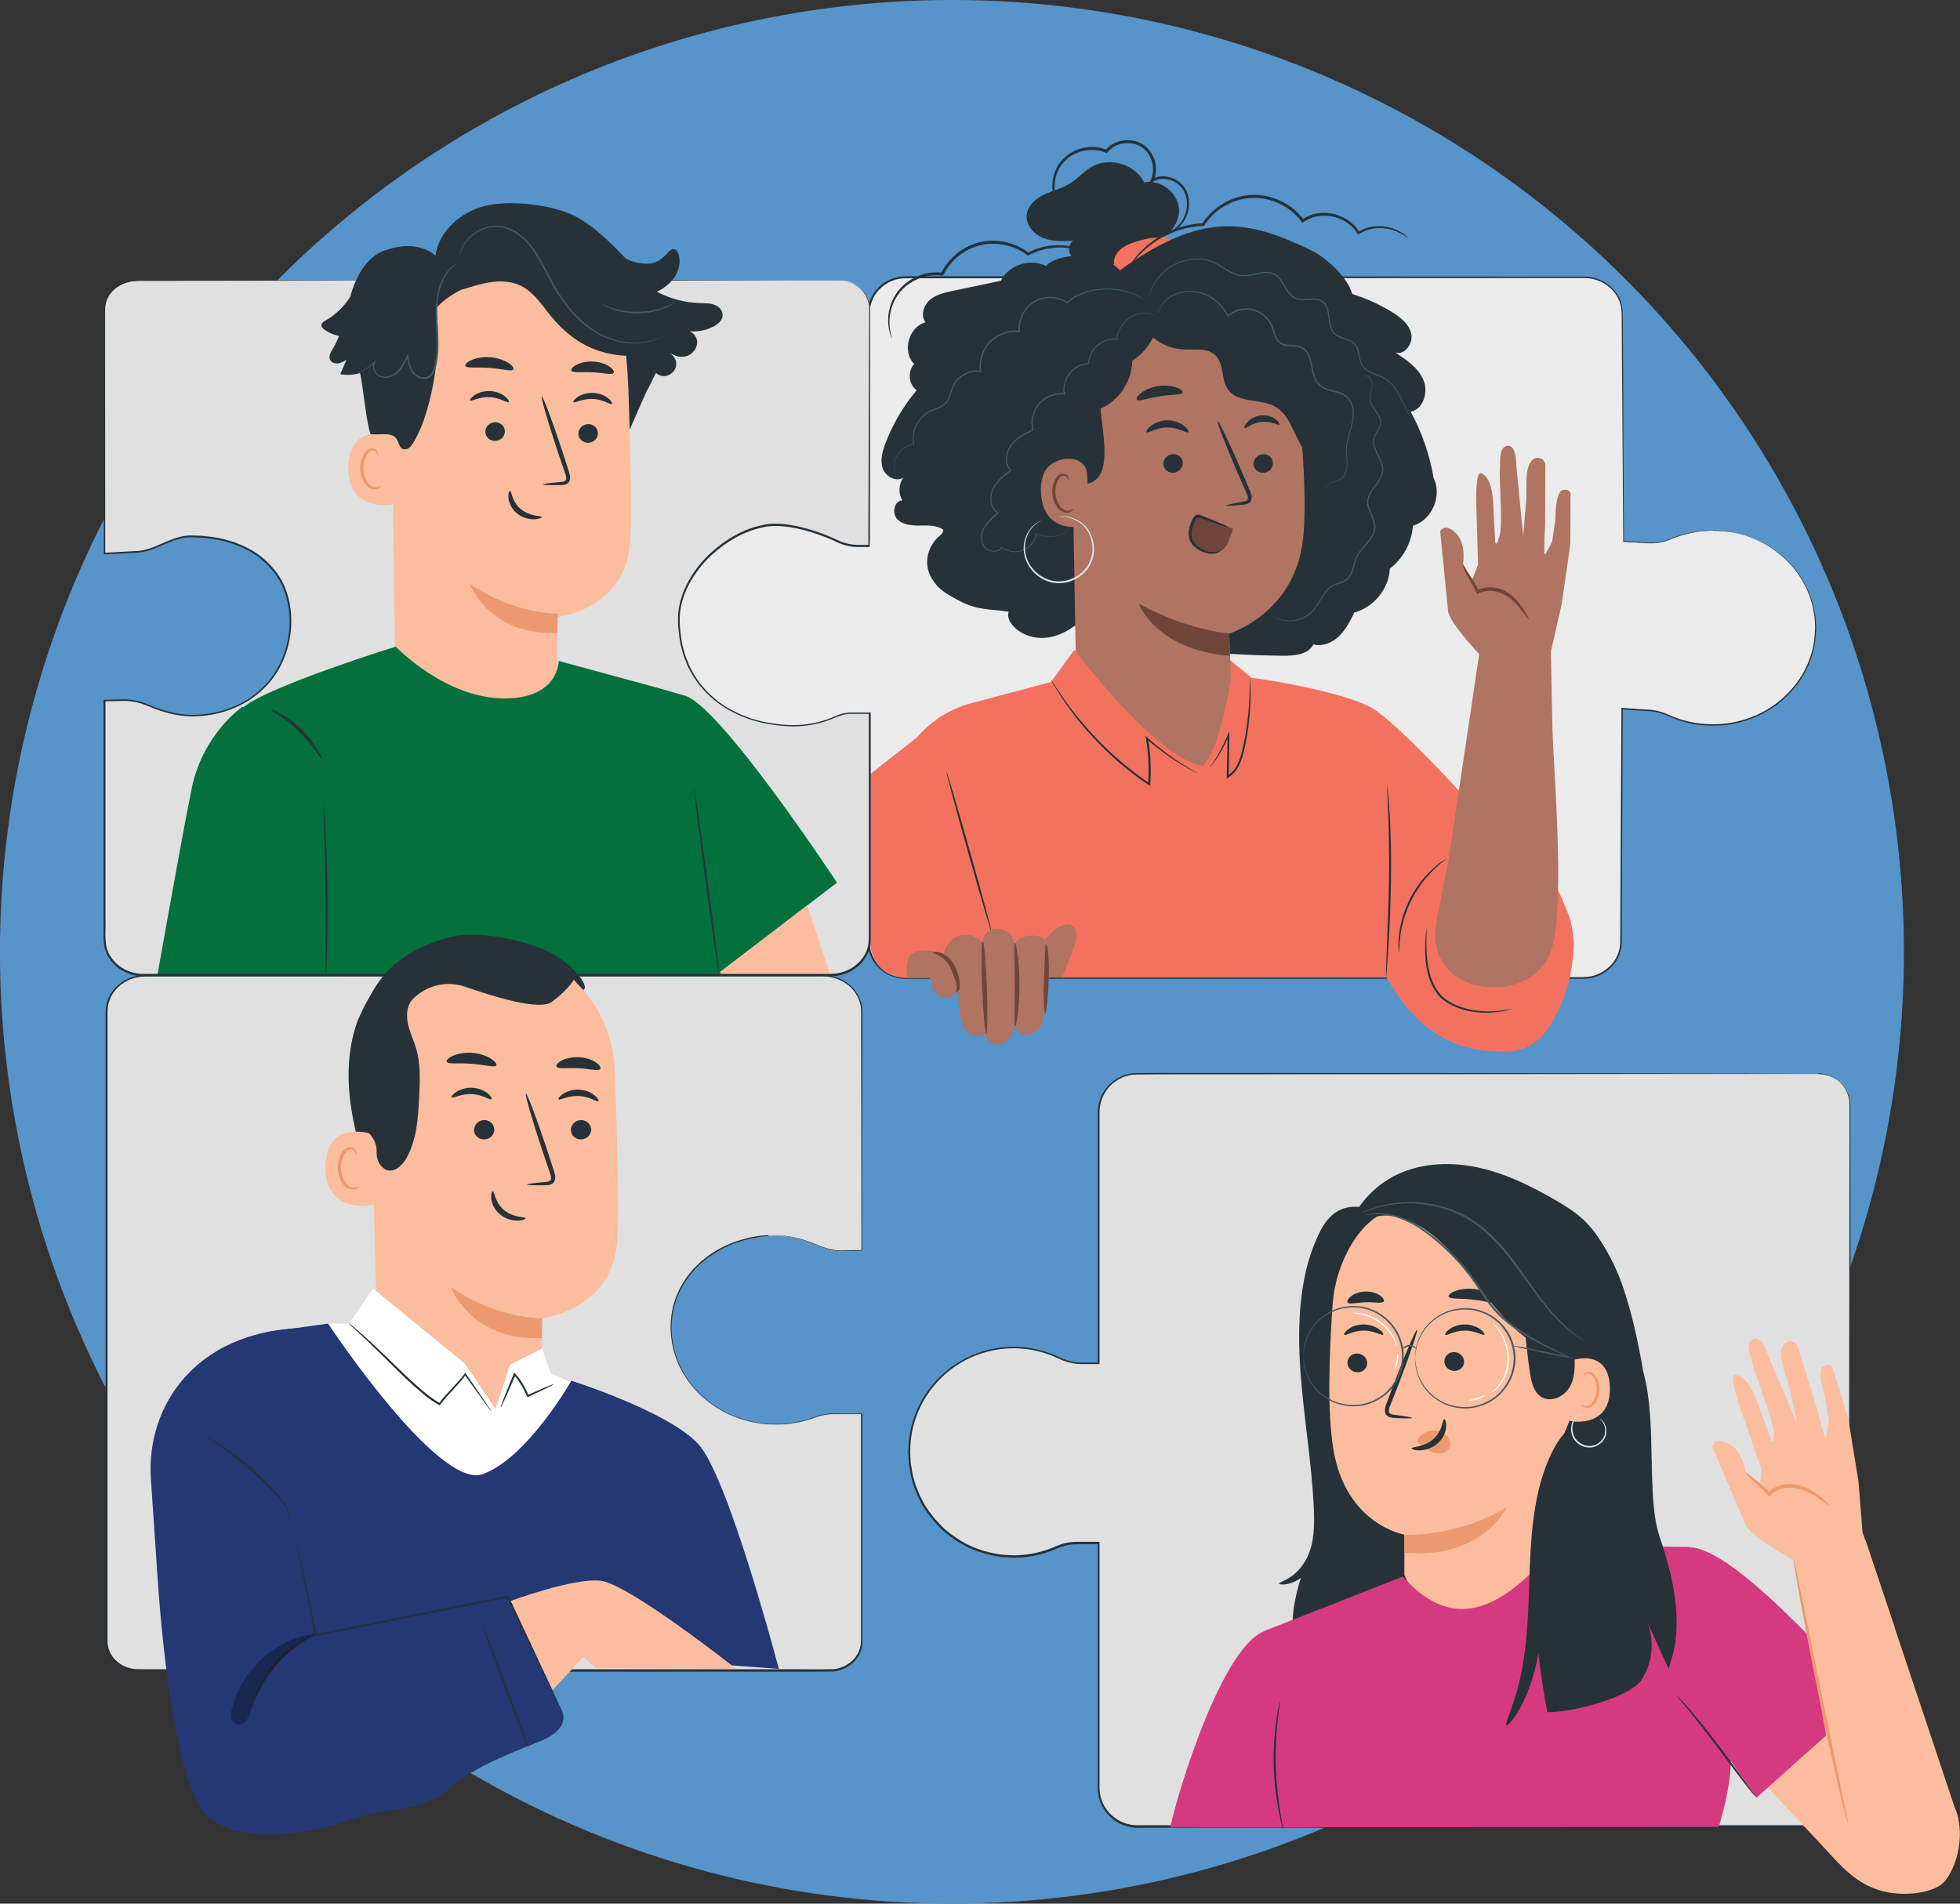 <?xml version="1.0" encoding="UTF-8"?>
<svg id="Layer_2" data-name="Layer 2" xmlns="http://www.w3.org/2000/svg" viewBox="0 0 237.82 231.02">
  <rect x="0" y="0" width="237.82" height="231.02" fill="#333333" stroke="none"/>
  <defs>
    <style>
      .cls-1 {
        opacity: .3;
      }

      .cls-2, .cls-3, .cls-4, .cls-5, .cls-6, .cls-7, .cls-8, .cls-9, .cls-10, .cls-11, .cls-12, .cls-13, .cls-14, .cls-15, .cls-16 {
        stroke-width: 0px;
      }

      .cls-3 {
        fill: #455b64;
      }

      .cls-4 {
        fill: #263238;
      }

      .cls-5 {
        fill: #6f453a;
      }

      .cls-6 {
        fill: #5794c9;
      }

      .cls-7 {
        fill: #243873;
      }

      .cls-8 {
        fill: #e0e0e0;
      }

      .cls-9 {
        fill: #d53a81;
      }

      .cls-10 {
        fill: #af7462;
      }

      .cls-11 {
        fill: #fbbd9d;
      }

      .cls-12 {
        fill: #f3725f;
      }

      .cls-13 {
        fill: #fff;
      }

      .cls-14 {
        fill: #ec996f;
      }

      .cls-15 {
        fill: #ebebeb;
      }

      .cls-16 {
        fill: #04703c;
      }
    </style>
  </defs>
  <g id="Layer_1-2" data-name="Layer 1">
    <circle class="cls-6" cx="115.51" cy="115.51" r="115.51" transform="translate(-47.85 115.51) rotate(-45)"/>
    <g>
      <g>
        <g>
          <path class="cls-8" d="m220.66,130.35h-82.63c-2.59,0-4.7,2.1-4.7,4.7v30.46h-2.06c-.96,0-1.9-.24-2.76-.66-2.26-1.09-4.9-1.54-7.67-1.07-5.51.94-9.81,5.51-10.42,11.07-.84,7.65,5.13,14.12,12.61,14.12,1.82,0,3.54-.39,5.1-1.08.81-.36,1.67-.56,2.56-.56h2.65v29.71c0,2.59,2.1,4.7,4.7,4.7h82.63c2.11,0,3.83-1.71,3.83-3.83v-83.72c0-2.11-1.71-3.83-3.83-3.83Z"/>
          <path class="cls-4" d="m220.66,130.35s.09,0,.26,0c.09,0,.19.01.32.03.13.01.27.04.44.09.64.16,1.65.63,2.33,1.8.33.57.54,1.32.51,2.14,0,.82,0,1.71,0,2.67,0,1.93,0,4.16.01,6.67,0,10.05.02,24.58.04,42.53,0,8.98,0,18.81.01,29.37,0,.66,0,1.32,0,1.99,0,.33-.02.68-.08,1.02-.08.33-.17.67-.34.97-.6,1.24-1.92,2.13-3.32,2.17-2.73,0-5.5,0-8.32.01-5.62,0-11.41,0-17.35,0-11.87,0-24.33,0-37.25,0-6.46,0-13.03,0-19.7,0-.84.03-1.71-.16-2.47-.57-.75-.41-1.41-1.01-1.85-1.75-.46-.73-.69-1.6-.7-2.46,0-.84,0-1.69,0-2.53,0-3.38,0-6.79,0-10.21,0-5.73,0-11.41,0-17.01l.12.12c-.67,0-1.34,0-2.01,0-.33,0-.67,0-1,.01-.33.02-.65.07-.97.15-.32.07-.63.17-.94.3-.3.12-.61.27-.93.38-.63.24-1.28.42-1.93.55-.66.13-1.32.21-1.99.24-.33.02-.67.01-1-.01-.33-.02-.67-.03-1-.06-1.32-.17-2.61-.53-3.83-1.05-1.2-.57-2.31-1.3-3.3-2.16-.96-.9-1.79-1.92-2.47-3.04-.64-1.14-1.13-2.35-1.42-3.62-.08-.31-.11-.64-.17-.96l-.08-.48c-.01-.16-.02-.32-.03-.48l-.05-.97.05-.96c.17-2.57,1.18-5.04,2.76-7.01,1.59-1.97,3.74-3.44,6.11-4.19,2.37-.76,4.93-.79,7.28-.13.59.16,1.16.37,1.72.61.56.26,1.08.51,1.66.65.57.15,1.15.21,1.75.19.6,0,1.19,0,1.78,0l-.11.11c0-8.86,0-17.38,0-25.52,0-1.02,0-2.03,0-3.03,0-.5,0-1,0-1.5-.01-.49.02-1.02.13-1.51.23-.99.79-1.89,1.55-2.54.38-.32.81-.59,1.27-.79.46-.19.95-.3,1.44-.35,3.88-.04,7.64,0,11.3-.02,14.62,0,27.46.02,38.09.03,10.63.01,19.04.02,24.8.03,2.88,0,5.09.01,6.59.02.75,0,1.31,0,1.7,0,.38,0,.57,0,.57,0,0,0-.19,0-.57,0-.38,0-.95,0-1.7,0-1.5,0-3.71,0-6.59.02-5.76,0-14.18.02-24.8.03-10.63,0-23.48.02-38.09.03-3.65.01-7.43-.02-11.28.03-.47.05-.94.16-1.38.34-.44.19-.85.44-1.21.75-.73.62-1.26,1.48-1.48,2.43-.11.48-.14.96-.13,1.46,0,.5,0,1,0,1.5,0,1.01,0,2.02,0,3.03,0,8.14,0,16.66,0,25.52v.11s-.11,0-.11,0c-.59,0-1.19,0-1.78,0-.6.02-1.22-.04-1.8-.2-.59-.14-1.16-.41-1.69-.66-.55-.24-1.11-.44-1.69-.6-2.31-.64-4.83-.61-7.15.13-2.33.73-4.44,2.18-6,4.12-1.55,1.94-2.54,4.36-2.71,6.88l-.05.95.05.95c0,.16.01.32.03.47l.08.47c.06.31.09.63.16.94.29,1.24.78,2.43,1.4,3.55.67,1.09,1.48,2.1,2.43,2.98.97.85,2.06,1.57,3.23,2.12,1.19.51,2.46.87,3.75,1.03.32.03.65.04.98.06.33.02.65.03.98.01.66-.03,1.31-.11,1.95-.24.64-.13,1.28-.31,1.9-.54.31-.11.61-.25.92-.38.31-.13.64-.23.97-.31.33-.08.67-.13,1.01-.15.34-.02.68,0,1.01-.01.67,0,1.34,0,2.01,0h.12v.12c0,5.59,0,11.27,0,17.01,0,3.42,0,6.83,0,10.21,0,.85,0,1.69,0,2.53.02.82.23,1.64.67,2.33.42.7,1.04,1.27,1.76,1.66.72.38,1.53.56,2.36.54,6.67,0,13.24,0,19.7,0,12.92,0,25.38,0,37.25,0,5.94,0,11.72,0,17.35,0,2.81,0,5.58,0,8.31,0,1.34-.04,2.58-.88,3.15-2.06.15-.29.24-.61.32-.92.06-.32.08-.64.07-.98,0-.67,0-1.33,0-1.99,0-10.56.01-20.39.01-29.37.02-17.96.03-32.49.04-42.53,0-2.51,0-4.74.01-6.67,0-.97,0-1.86,0-2.67.03-.81-.17-1.55-.49-2.12-.67-1.16-1.66-1.63-2.29-1.8-.16-.05-.31-.08-.43-.09-.13-.02-.23-.04-.32-.04-.17-.01-.26-.02-.26-.02Z"/>
        </g>
        <g>
          <path class="cls-4" d="m200.51,181.21c-.2-5.62-.41-11.28-1.49-16.8-1.08-5.52-2.44-10.91-5.92-15.35l-32.55,1.73c-1.26,4.99-2.52,10.1-2,15.21.51,4.96,2.69,9.76,2.33,14.74-.25,3.52-1.74,6.8-2.85,10.15-1.1,3.35-1.81,7.07-.5,10.34.33.83.81,1.63,1.56,2.11.92.59,2.08.62,3.18.62,13.01.02,26.03-.28,39.03-.89-.26-7.29-.52-14.58-.79-21.87Z"/>
          <g>
            <path class="cls-4" d="m195.55,163.04c.2,6.93-2.76,13.88-7.89,18.56-1.18-3.39-2.35-6.77-3.53-10.16"/>
            <path class="cls-4" d="m168.95,142.83c3.03-1.65,6.69-1.88,10.07-1.21,3.38.67,6.54,2.2,9.53,3.92,1.68.96,3.35,2.02,4.55,3.53,2.2,2.75,4.37,7.27,4.59,10.78.17,2.84-.92,9.94-2.13,12.51-1.11,2.36-6.29,4.16-8.84,4.75l-23.46-27.12c.83-3.01,2.93-5.66,5.69-7.15Z"/>
            <path class="cls-4" d="m164.91,146.48l5.62-1c-3.07,7.28-3.91,23.92-5.67,31.61-2.07-2.99-6.89-12.1-6.63-15.72.26-3.62,0-15.51,6.67-14.9Z"/>
            <path class="cls-11" d="m191.57,158.57c-.25-4.17-3.1-7.72-7.17-8.75l-13.01-3.3c-5.6-.6-9.33,6.24-9.7,11.83-.41,6.2-.66,12.75.07,17.38,1.47,9.31,8.64,10.51,8.64,10.51,0-.01,0,2.15,0,4.87l.15.34c3.33,7.8,14.32,8.16,18.15.59h0l2.89-33.33c0-.16-.02.12-.03-.14Z"/>
            <path class="cls-4" d="m163.49,165.33c-.02.63.49,1.17,1.16,1.21.66.04,1.22-.44,1.24-1.07.02-.63-.49-1.17-1.15-1.21-.66-.04-1.22.44-1.24,1.07Z"/>
            <path class="cls-4" d="m163.1,161.99c.15.16,1.06-.51,2.35-.51,1.29-.01,2.24.65,2.38.49.07-.07-.08-.35-.49-.65-.41-.3-1.1-.59-1.9-.59-.81,0-1.48.3-1.87.6-.4.3-.53.58-.46.65Z"/>
            <path class="cls-4" d="m175.25,165.16c-.02.63.49,1.17,1.16,1.21.66.04,1.22-.44,1.24-1.07.02-.63-.49-1.17-1.15-1.21-.66-.04-1.22.44-1.24,1.07Z"/>
            <path class="cls-4" d="m175.37,161.99c.15.16,1.06-.51,2.35-.51,1.29-.01,2.24.65,2.38.49.07-.07-.08-.35-.49-.65-.41-.3-1.1-.59-1.9-.59-.8,0-1.48.3-1.87.6-.4.3-.53.58-.46.65Z"/>
            <path class="cls-4" d="m171.33,172.08c0-.07-.8-.21-2.1-.38-.33-.03-.64-.1-.7-.32-.08-.24.06-.59.22-.97.31-.79.64-1.62.98-2.5,1.36-3.55,2.35-6.48,2.21-6.53-.14-.05-1.37,2.78-2.73,6.34-.33.88-.64,1.71-.94,2.51-.13.37-.34.8-.17,1.29.09.25.33.42.54.48.21.06.4.07.56.08,1.31.07,2.12.08,2.13,0Z"/>
            <path class="cls-14" d="m182.83,182.93s-3.05,6.39-12.42,5.5v-2.19s6.17.4,12.42-3.31Z"/>
            <path class="cls-4" d="m175.78,157.35c.13.35,1.42.19,2.93.37,1.52.15,2.74.6,2.94.29.09-.15-.12-.48-.62-.82-.49-.34-1.27-.66-2.18-.76-.91-.1-1.74.04-2.3.26-.56.22-.84.5-.78.66Z"/>
            <path class="cls-4" d="m163.52,158.06c.23.29,1.12,0,2.19-.02,1.07-.05,1.98.2,2.19-.1.09-.15-.05-.44-.45-.72-.39-.28-1.04-.5-1.78-.48-.74.02-1.37.28-1.75.58-.38.3-.5.6-.4.74Z"/>
            <path class="cls-4" d="m164.24,149.84c.57-1.4,2.12-2.24,3.64-2.32,1.52-.08,3,.5,4.32,1.25,5.58,3.2,8.44,10.94,13.95,14.26,1.36.82,3.12.07,4.27,1.15,1.15,1.08,1.9,2.81,1.26,4.25.74-1.01,1.49-2.04,1.91-3.21.42-1.18.47-2.55-.15-3.63-.48-.82-1.32-1.45-1.55-2.37-.2-.81.12-1.66.08-2.49-.04-.85-.44-1.64-.86-2.37-2.16-3.79-5.13-7.23-8.95-9.36-2.5-1.39-5.36-2.21-8.22-2.11-2.86.1-5.72,1.14-7.82,3.09-1.23,1.14-2.53,2.32-1.89,3.87"/>
            <path class="cls-11" d="m190.29,165.34c.1-.27,4.98-2.02,5.05,3.14.06,5.01-5.03,4.03-5.04,3.88,0-.14-.01-7.02-.01-7.02Z"/>
            <path class="cls-14" d="m191.84,170.45s.09.06.24.13c.15.06.39.11.66,0,.53-.2.97-1.04.99-1.95,0-.46-.09-.89-.26-1.25-.16-.37-.4-.62-.67-.66-.27-.06-.46.1-.52.24-.07.14-.03.24-.06.25-.01.01-.11-.08-.07-.29.02-.1.08-.22.2-.32.12-.1.3-.15.48-.13.39.02.74.38.93.77.2.39.33.88.32,1.39-.02,1.01-.53,1.96-1.26,2.18-.35.1-.65,0-.8-.13-.16-.12-.18-.23-.17-.24Z"/>
            <path class="cls-3" d="m192.29,162.76s-.11-.05-.3-.17c-.19-.12-.49-.28-.85-.53-.71-.51-1.68-1.31-2.72-2.46-1.05-1.15-2.14-2.64-3.33-4.3-1.19-1.66-2.5-3.49-4.16-5.15-.85-.81-1.74-1.54-2.69-2.11-.94-.58-1.93-1-2.9-1.31-1.94-.62-3.81-.76-5.34-.65-1.54.1-2.76.42-3.58.7-.41.13-.72.26-.93.34-.21.08-.33.12-.33.12,0,0,.1-.06.31-.16.21-.09.51-.25.92-.39.81-.3,2.04-.66,3.6-.77,1.55-.13,3.44,0,5.42.61.99.31,1.99.73,2.95,1.32.96.58,1.87,1.32,2.73,2.14,1.69,1.68,2.99,3.53,4.17,5.19,1.18,1.67,2.25,3.16,3.28,4.31,1.02,1.16,1.97,1.97,2.65,2.5.34.26.63.43.82.57.19.13.28.2.28.21Z"/>
            <path class="cls-4" d="m191.02,164.18c.08,1.37.14,2.82-.49,4.03-.64,1.22-2.24,2.04-3.44,1.36-.98-.56-1.27-1.8-1.44-2.91-.48-3.19-.7-6.42-1.2-9.61l6.57,7.12Z"/>
            <path class="cls-3" d="m165.48,147.46s.45-.08,1.25-.11c.8-.02,1.99.08,3.34.61.67.26,1.38.6,2.09,1.07.71.46,1.43,1.02,2.16,1.64,1.45,1.24,2.95,2.74,4.22,4.53.64.89,1.21,1.81,1.82,2.67.61.85,1.29,1.63,2.02,2.26,1.47,1.27,2.98,2.15,4.26,2.83,1.29.68,2.37,1.15,3.11,1.48.35.15.64.27.86.37.2.08.3.12.31.11,0,0-.09-.06-.29-.16-.22-.11-.5-.24-.84-.41-.73-.36-1.79-.86-3.06-1.56-1.27-.7-2.75-1.6-4.19-2.85-.71-.63-1.37-1.38-1.97-2.23-.6-.84-1.17-1.76-1.82-2.67-1.3-1.81-2.82-3.32-4.29-4.56-.74-.62-1.47-1.17-2.2-1.64-.73-.47-1.46-.81-2.15-1.06-1.38-.51-2.6-.59-3.41-.53-.41.03-.72.08-.93.13-.21.05-.32.08-.32.09Z"/>
          </g>
          <g>
            <path class="cls-11" d="m205.75,207.62l14.97,15.95c2.47,2.63,4.26,5.04,7.76,5.95,2.45.64,6.3.31,7.57-1.31,1.74-2.22,2.57-6.76.66-9.69-1.91-2.93-15.31-15.97-15.31-15.97l-15.66,5.08"/>
            <g>
              <path class="cls-9" d="m226.49,206.23s-15.56-18.45-21.47-18.45c0,0-3.74,6.54-3.86,10.11-.12,3.57,11.97,20.27,11.97,20.27l13.37-11.93Z"/>
              <path class="cls-9" d="m209.92,212.23l-4.94-24.5-16-.17c-5.89,6.66-11.91,11.44-18.77,3.77l-16.85,6.62,4.38,23.79,50.81-.03c1.98-6.52,1.37-9.49,1.37-9.49Z"/>
              <path class="cls-9" d="m142.03,221.73c0-.98,5.64-21.42,11.33-23.76l4.4,6.75,1.24,17.03-16.97-.02Z"/>
            </g>
            <path class="cls-4" d="m213.12,218.16s-.16-.15-.42-.46c-.26-.31-.62-.76-1.05-1.32-.88-1.12-2.05-2.71-3.35-4.45-1.3-1.74-2.51-3.29-3.41-4.39-.45-.55-.82-.99-1.08-1.29-.26-.3-.39-.48-.38-.49.01-.01.17.14.45.43.28.28.67.71,1.14,1.25.94,1.07,2.17,2.61,3.48,4.35,1.3,1.74,2.45,3.34,3.29,4.49.4.55.73,1,.99,1.36.23.32.35.51.34.52Z"/>
            <path class="cls-4" d="m155.69,221.97s-.08-.21-.18-.59c-.1-.38-.23-.94-.37-1.64-.27-1.39-.53-3.34-.59-5.51-.05-2.17.11-4.13.32-5.53.1-.7.2-1.27.29-1.65.08-.39.14-.6.15-.6.02,0,0,.22-.06.61-.06.39-.13.96-.21,1.66-.16,1.4-.29,3.35-.24,5.5.06,2.15.29,4.09.51,5.48.11.7.21,1.26.29,1.65.07.39.11.61.09.61Z"/>
          </g>
          <path class="cls-4" d="m155.21,192.19c0,.06.18.11.5.1.32,0,.8-.1,1.37-.35.56-.26,1.21-.69,1.81-1.35.6-.65,1.15-1.54,1.51-2.58.37-1.04.56-2.24.64-3.48.07-1.25.05-2.55,0-3.93-.11-2.75-.43-5.74-.8-8.85-.36-3.11-.7-6.05-.83-8.72-.14-2.67-.1-5.08.09-7.08.35-4.02,1.2-6.42.92-6.53-.06-.02-.18.1-.34.37-.08.13-.17.3-.28.5-.1.2-.2.44-.32.71-.45,1.08-.97,2.7-1.33,4.77-.37,2.06-.55,4.56-.51,7.32.04,2.76.33,5.76.69,8.88.36,3.12.74,6.06.94,8.73.1,1.33.18,2.62.18,3.78,0,1.16-.1,2.22-.34,3.14-.46,1.85-1.54,3.06-2.4,3.68-.88.62-1.53.74-1.5.89Z"/>
          <g>
            <path class="cls-14" d="m172.09,174.54c.44-.62,1.23-.99,2.04-.93.56.04,1.13.28,1.49.72.36.44.45,1.08.16,1.52-.33.5-1.05.64-1.67.49-.62-.15-1.16-.53-1.68-.91-.14-.11-.29-.22-.38-.36-.09-.15-.12-.35-.02-.48"/>
            <path class="cls-4" d="m175.24,172.22c-.21,0-.16,1.38-1.31,2.41-1.15,1.03-2.65.93-2.65,1.13-.02.09.34.26.97.25.62,0,1.51-.23,2.21-.86.7-.63.99-1.45,1.01-2.02.03-.58-.14-.92-.23-.91Z"/>
          </g>
          <g>
            <path class="cls-4" d="m199.39,166.47c1.76,6.41.27,14.97,2.01,20.11,1.74,5.14,3.01,10.85,1.04,15.91-.91-1.99-1.81-3.99-2.72-5.98,1.1,2.35.87,5.26-.59,7.41-1.45,2.15-8.78,3.98-11.38,3.86-2.63-13.89-1.91-24.51,2.64-35.24l3.51,3.88,3.16-1.35,2.31-8.59Z"/>
            <g>
              <g>
                <path class="cls-3" d="m171.7,164.84s0-.54.22-1.46c.11-.46.33-1.01.67-1.58.35-.57.85-1.17,1.53-1.68.68-.5,1.53-.93,2.51-1.1.98-.17,2.08-.13,3.13.26.53.18,1.04.46,1.5.81.24.17.45.37.67.57.2.22.41.44.58.69.73.97,1.14,2.21,1.16,3.49-.01,1.28-.42,2.53-1.15,3.49-.17.25-.38.47-.58.69-.22.2-.43.41-.67.57-.47.35-.98.62-1.5.81-1.05.4-2.15.43-3.13.26-.98-.17-1.84-.6-2.51-1.1-.68-.51-1.18-1.11-1.53-1.68-.34-.58-.57-1.12-.67-1.58-.23-.92-.19-1.46-.22-1.46,0,0,0,.03,0,.1,0,.08,0,.17,0,.29,0,.13,0,.28.04.46.02.18.05.4.11.63.1.47.31,1.03.65,1.62.35.59.85,1.21,1.54,1.73.69.52,1.56.97,2.57,1.15,1,.18,2.13.15,3.22-.25.54-.19,1.07-.47,1.55-.83.25-.17.47-.38.7-.59.21-.23.42-.45.6-.71.76-1,1.18-2.28,1.2-3.6-.01-1.32-.44-2.61-1.2-3.6-.18-.26-.4-.48-.6-.71-.23-.2-.45-.42-.7-.59-.48-.36-1.01-.64-1.55-.83-1.08-.4-2.21-.43-3.22-.25-1.01.18-1.88.63-2.57,1.15-.69.53-1.19,1.14-1.54,1.73-.34.59-.56,1.15-.65,1.62-.07.23-.09.44-.11.63-.03.18-.04.34-.04.46,0,.12,0,.21,0,.29,0,.06,0,.1,0,.1Z"/>
                <path class="cls-3" d="m158.15,164.58s0-.54.22-1.46c.11-.46.33-1.01.67-1.58.35-.57.85-1.17,1.53-1.68.68-.5,1.53-.93,2.51-1.1.98-.17,2.08-.13,3.13.26.53.18,1.04.46,1.5.81.24.17.45.37.67.57.2.22.41.44.58.69.73.97,1.14,2.21,1.16,3.49-.01,1.28-.42,2.53-1.16,3.49-.17.25-.38.47-.58.69-.22.2-.43.41-.67.57-.47.35-.98.62-1.5.81-1.05.4-2.15.43-3.13.26-.98-.17-1.84-.6-2.51-1.1-.68-.51-1.18-1.11-1.53-1.68-.34-.58-.57-1.12-.67-1.58-.23-.92-.19-1.46-.22-1.46,0,0,0,.03,0,.1,0,.08,0,.17,0,.29,0,.13,0,.28.04.46.02.18.05.4.11.63.1.47.31,1.03.65,1.62.35.59.85,1.21,1.54,1.73.69.52,1.56.97,2.57,1.15,1,.18,2.13.15,3.22-.25.54-.19,1.07-.47,1.55-.83.25-.17.47-.38.7-.59.21-.23.42-.45.6-.71.76-1,1.18-2.28,1.2-3.6-.01-1.32-.44-2.61-1.2-3.6-.18-.26-.4-.48-.6-.71-.23-.2-.45-.42-.7-.59-.48-.36-1.01-.64-1.55-.83-1.08-.4-2.21-.43-3.22-.25-1.01.18-1.88.63-2.57,1.15-.69.53-1.19,1.14-1.54,1.73-.34.59-.56,1.15-.65,1.62-.07.23-.09.44-.11.63-.03.18-.04.34-.04.46,0,.12,0,.21,0,.29,0,.06,0,.1,0,.1Z"/>
                <path class="cls-3" d="m170.11,163.83s.1-.08.24-.18c.14-.11.36-.22.62-.25.26-.02.5.06.65.15.16.08.24.16.26.15.02-.01-.03-.13-.19-.26-.15-.13-.42-.25-.74-.22-.32.03-.57.19-.7.34-.13.15-.17.27-.14.28Z"/>
                <path class="cls-3" d="m183.57,163.31c-.01.05,1.63.44,3.66.86,2.03.43,3.69.73,3.7.68.01-.05-1.63-.44-3.66-.86-2.03-.43-3.69-.73-3.7-.68Z"/>
              </g>
              <path class="cls-13" d="m180.8,169.05s.14-.02.36-.15c.22-.13.51-.36.79-.72.29-.35.58-.81.8-1.36.21-.56.35-1.21.35-1.9,0-1.39-.51-2.59-1.03-3.32-.25-.37-.51-.63-.69-.81-.19-.16-.3-.25-.31-.24-.03.03.42.37.89,1.12.48.73.95,1.9.95,3.24,0,.67-.13,1.3-.32,1.84-.21.54-.47,1-.74,1.34-.26.35-.53.59-.73.74-.2.14-.33.2-.32.21Z"/>
              <path class="cls-13" d="m178.14,169.99c0,.05.5.03,1.09-.16.58-.19,1-.46.97-.5-.03-.05-.47.14-1.03.32-.56.18-1.03.28-1.03.34Z"/>
              <path class="cls-13" d="m164.04,159.34s.41.03,1.05.17c.63.14,1.5.44,2.3,1.03.8.59,1.35,1.32,1.66,1.88.32.56.44.95.47.94.01,0,0-.1-.06-.28-.05-.18-.15-.43-.3-.72-.29-.59-.84-1.36-1.67-1.97-.83-.61-1.73-.9-2.38-1.01-.33-.05-.6-.07-.78-.07-.19,0-.29.01-.29.03Z"/>
              <path class="cls-13" d="m169.21,166.21s.3-.37.4-.94c.1-.57,0-1.03-.05-1.02-.06,0-.04.45-.14.99-.09.53-.26.95-.21.97Z"/>
            </g>
            <path class="cls-4" d="m182.79,209.38c.1.07.49-.3,1.04-1.09.55-.78,1.2-2.02,1.78-3.63.59-1.61,1.05-3.59,1.35-5.81.3-2.22.44-4.66.52-7.2.08-2.53.15-4.92.33-7.07.18-2.15.47-4.06.84-5.64.72-3.16,1.7-4.98,1.44-5.13-.11-.06-.49.31-1.02,1.11-.53.79-1.16,2.03-1.72,3.65-.57,1.61-1.01,3.6-1.29,5.82-.29,2.22-.41,4.66-.49,7.19-.08,2.53-.16,4.91-.36,7.06-.2,2.15-.5,4.05-.9,5.62-.76,3.15-1.78,4.95-1.52,5.1Z"/>
            <path class="cls-8" d="m194.07,172.11s.11.1.28.31c.16.21.36.55.41,1.02.06.46-.09,1.04-.54,1.47-.43.43-1.14.7-1.83.51-.69-.17-1.24-.69-1.45-1.26-.22-.58-.16-1.17,0-1.6.16-.44.44-.73.68-.84.24-.12.4-.08.39-.1,0,0-.04-.02-.11-.02-.07,0-.19,0-.32.06-.26.1-.58.4-.77.86-.19.46-.27,1.08-.04,1.71.22.63.81,1.2,1.57,1.38.38.09.77.08,1.12-.03.35-.11.65-.31.89-.54.24-.24.4-.52.49-.8.08-.28.1-.57.06-.81-.07-.5-.3-.85-.49-1.05-.19-.2-.33-.27-.34-.26Z"/>
          </g>
          <g>
            <g>
              <path class="cls-11" d="m225.99,185.92l-.48-6.07-1.24-7.67-1.93-6.28s-.39-.6-1.16-.03c-.76.56.32,3.99.32,3.99l.41,2.62s-.26,2.08-.43,1.93c-.17-.15-1.07-3.65-1.07-3.65l-2.31-7.47s-.44-.78-1.35-.39c-.51.22-.77,1.01-.58,2.14.19,1.12.89,2.98,1.01,3.62.12.64.95,4.3.95,4.3l-3.52-8.26s-.78-2.73-1.9-2.2c-1.12.52-.13,2.43.02,3.29.15.86,2.46,6.49,2.5,8.12.03,1.64-.31.85-.31.85,0,0-.96-2.6-1.72-4.65-.76-2.05-1.7-3.19-2.63-3.24-.94-.06.83,4.7.83,4.7l2.3,6.66-.15,2.21-1.74-1.79s-.32-2.56-2.05-3.45c-1.75-.91-2.01.35-2.01.35l4.08,9.6c.89,1.54,5.83,4.2,5.83,4.2l1.9,9.86,10.33-1.72-3.89-11.54Z"/>
              <path class="cls-14" d="m222.01,182.72c-.05.05-.58-.38-1.49-.99-.89-.58-2.29-1.38-3.91-1.14-.71.1-1.36.42-1.78.87l-.15.17-.17-.18c-.75-.79-1.53-1.46-2.01-1.96-.5-.49-.75-.83-.71-.86.03-.02.34.24.88.67.54.46,1.31,1.02,2.17,1.89h-.32c.48-.56,1.22-.93,2.02-1.04.89-.14,1.75.03,2.45.32.7.29,1.27.67,1.71,1.01.88.69,1.34,1.21,1.3,1.25Z"/>
            </g>
            <polygon class="cls-11" points="223.5 221.21 217.98 190.5 226.34 186.87 237.63 220.72 223.5 221.21"/>
            <path class="cls-14" d="m224.28,221.49s-.16-.44-.37-1.24c-.21-.8-.5-1.97-.84-3.42-.68-2.89-1.56-6.91-2.46-11.35-.9-4.45-1.66-8.48-2.2-11.41-.25-1.41-.45-2.58-.61-3.47-.13-.82-.2-1.28-.17-1.28.03,0,.14.44.32,1.25.19.88.43,2.04.73,3.44.6,2.98,1.41,6.97,2.31,11.38.91,4.41,1.73,8.4,2.34,11.37.29,1.4.53,2.57.72,3.45.17.81.25,1.27.22,1.27Z"/>
          </g>
        </g>
      </g>
      <g>
        <g>
          <path class="cls-15" d="m207.84,64.41c-1.79,0-3.48.36-5.02,1-.8.33-1.65.53-2.52.53l-3.3-.2-.16-27.68c0-2.41-2.07-4.37-4.62-4.37h-3.66s-28.43.01-28.43.01h-50.25c-2.47,0-4.47,1.96-4.47,4.37v27.51h-1.96c-.91,0-1.81-.22-2.63-.62-2.08-1.01-5.95-2.3-8.6-1.86-5.25.87-10.58,6.15-10.58,11.36,0,8.72,6.83,14.19,13.95,14.19,1.73,0,3.37-.36,4.86-1,.77-.33,1.31-.52,2.16-.52h2.8s0,27.23,0,27.23c0,2.41,2,4.37,4.47,4.37h82.19c2.55,0,4.62-1.96,4.62-4.37l.15-28.33,2.89.2c.94,0,1.87.23,2.72.62,2.23,1.02,4.82,1.44,7.55,1,5.42-.87,9.65-5.13,10.25-10.3.82-7.12-5.05-13.14-12.4-13.14Z"/>
          <path class="cls-4" d="m207.84,64.41s.29,0,.85.03c.14,0,.3.01.47.02.17.02.36.05.57.08.21.03.43.06.67.1.24.03.49.12.75.18,1.07.25,2.37.74,3.73,1.62,1.35.88,2.81,2.16,3.88,4,.26.47.53.94.73,1.47.24.51.38,1.07.55,1.64.08.28.11.58.17.88.03.15.05.3.08.45.02.15.02.31.03.46.01.31.04.62.05.94-.02.32-.04.64-.06.96-.1,1.3-.46,2.63-1.07,3.91-.61,1.28-1.51,2.48-2.63,3.52-2.22,2.11-5.47,3.45-8.98,3.4-1.75-.02-3.55-.4-5.23-1.18-.83-.38-1.74-.6-2.69-.6-.95-.07-1.9-.13-2.88-.2l.08-.08c-.02,4.51-.04,9.3-.07,14.35-.01,2.53-.02,5.12-.04,7.78,0,1.33-.01,2.67-.02,4.03,0,.68,0,1.36,0,2.05.01.7-.14,1.41-.47,2.04-.63,1.28-1.93,2.19-3.35,2.45-.72.13-1.44.07-2.15.08-.72,0-1.44,0-2.16,0-2.9,0-5.86,0-8.87,0-6.02,0-12.27,0-18.71,0-12.88,0-26.56,0-40.85,0-1.79,0-3.58,0-5.39,0-.9,0-1.81,0-2.71,0h-1.36c-.46,0-.91.01-1.38-.03-.93-.1-1.83-.48-2.54-1.1-.72-.61-1.23-1.46-1.44-2.38-.1-.46-.12-.95-.11-1.4v-1.39c0-.92,0-1.85,0-2.78,0-7.43,0-14.99,0-22.66l.12.12c-.94,0-1.91,0-2.88,0-.48,0-.95.09-1.4.26-.45.16-.91.39-1.39.55-.95.34-1.95.56-2.97.66-.51.04-1.02.08-1.54.04-.51-.03-1.03-.03-1.54-.13-4.39-.55-8.4-3.3-10.45-7.14-1.03-1.92-1.58-4.06-1.68-6.2-.11-1.07.03-2.17.32-3.19.13-.52.35-1.01.56-1.51.25-.47.48-.96.78-1.4.27-.46.61-.87.93-1.29.36-.39.69-.81,1.08-1.16.75-.75,1.59-1.4,2.48-1.96.88-.57,1.84-1.02,2.83-1.36.99-.34,2.04-.55,3.08-.51,2.09.08,4.09.67,5.99,1.41.47.19.94.4,1.4.62.45.21.93.36,1.41.45.49.1.98.1,1.48.09.5,0,1,0,1.5,0l-.12.12c0-9.04,0-17.85,0-26.39,0-.54-.02-1.06.03-1.61.06-.54.23-1.07.48-1.55.51-.96,1.37-1.72,2.37-2.11.5-.2,1.03-.31,1.57-.32.53-.01,1.05,0,1.57,0,1.04,0,2.08,0,3.11,0,4.13,0,8.18,0,12.16,0,15.91,0,30.56.01,43.63.02,6.53,0,12.67,0,18.37.01.71,0,1.42,0,2.12,0,.35,0,.7,0,1.04,0,.34,0,.69,0,1.04.03,1.38.16,2.67.91,3.4,2.03.37.55.61,1.19.69,1.84.07.65.03,1.28.05,1.91,0,1.26.01,2.48.02,3.68.04,9.57.08,17.22.11,22.64l-.03-.04c.94.06,1.81.11,2.62.16.81.09,1.57.02,2.24-.16.67-.17,1.24-.46,1.79-.63.55-.18,1.05-.31,1.49-.4.9-.18,1.57-.23,2.02-.25.45-.02.67,0,.67,0-.06,0-.24,0-.67.03-.45.03-1.12.08-2.02.27-.44.1-.94.23-1.49.41-.55.17-1.11.47-1.79.64-.67.18-1.44.26-2.25.17-.81-.05-1.69-.1-2.63-.15h-.03s0-.04,0-.04c-.04-5.41-.09-13.07-.16-22.64,0-1.2-.02-2.42-.02-3.68-.02-.62.02-1.27-.05-1.89-.08-.63-.31-1.24-.67-1.77-.71-1.08-1.96-1.81-3.3-1.96-.33-.03-.68-.04-1.02-.03-.35,0-.69,0-1.04,0-.7,0-1.4,0-2.12,0-5.7,0-11.84,0-18.37.01-13.07,0-27.72.01-43.63.02-3.98,0-8.03,0-12.16,0-1.03,0-2.07,0-3.11,0-1.04.02-2.1-.1-3.06.31-.95.38-1.77,1.1-2.25,2.01-.24.46-.4.96-.45,1.47-.05.51-.02,1.05-.03,1.58,0,8.54,0,17.35,0,26.39v.12s-.12,0-.12,0c-.5,0-1,0-1.5,0-.5,0-1.02,0-1.53-.1-.51-.09-1-.25-1.47-.46-.46-.22-.91-.43-1.39-.61-1.88-.73-3.87-1.31-5.91-1.39-1.02-.04-2.03.16-3,.5-.97.33-1.91.77-2.78,1.33-.87.55-1.7,1.19-2.44,1.93-.39.35-.71.76-1.06,1.14-.31.42-.65.82-.91,1.27-.3.43-.52.91-.77,1.37-.2.48-.41.96-.54,1.47-.28,1.01-.42,2.06-.31,3.12.1,2.11.65,4.22,1.65,6.1,2.02,3.77,5.96,6.47,10.27,7.02.5.09,1.01.1,1.51.12.5.04,1.01,0,1.51-.04,1-.09,1.98-.31,2.91-.64.47-.16.91-.38,1.39-.55.47-.17.98-.27,1.48-.27.98,0,1.94,0,2.89,0h.12s0,.12,0,.12c0,7.67,0,15.23,0,22.66,0,.93,0,1.86,0,2.78v1.39c0,.47,0,.91.11,1.35.2.87.68,1.68,1.36,2.25.67.59,1.53.95,2.41,1.05.44.04.9.02,1.35.03h1.36c.91,0,1.81,0,2.71,0,1.8,0,3.6,0,5.39,0,14.29,0,27.96,0,40.85,0,6.44,0,12.69,0,18.71,0,3.01,0,5.97,0,8.87,0,.72,0,1.45,0,2.16,0,.72-.01,1.44.04,2.12-.08,1.37-.25,2.61-1.12,3.22-2.35.31-.61.46-1.28.45-1.96,0-.69,0-1.37.01-2.05,0-1.36.02-2.7.02-4.03.02-2.66.03-5.25.04-7.78.03-5.06.06-9.85.08-14.35v-.08s.08,0,.08,0c.97.07,1.93.14,2.87.2.96,0,1.9.23,2.74.62,1.67.77,3.45,1.14,5.18,1.17,3.47.06,6.69-1.27,8.89-3.35,1.11-1.03,2-2.22,2.61-3.49.61-1.26.97-2.59,1.07-3.87.02-.32.04-.64.06-.95,0-.31-.03-.63-.04-.93-.01-.15-.01-.31-.03-.46-.03-.15-.05-.3-.08-.45-.06-.29-.09-.59-.16-.87-.16-.56-.3-1.12-.54-1.63-.19-.53-.46-.99-.72-1.46-1.06-1.83-2.5-3.1-3.84-3.99-1.35-.88-2.65-1.38-3.71-1.64-.27-.06-.51-.15-.75-.18-.24-.04-.46-.07-.67-.11-.21-.03-.39-.07-.57-.09-.17,0-.33-.02-.47-.03-.56-.03-.84-.05-.84-.05Z"/>
        </g>
        <g>
          <g>
            <path class="cls-12" d="m190.3,110.96c-.33-.76-1.15-3.08-1.77-3.64-2.77-2.52-5.49-3.16-8.53-5.34l.62,24.61c.91,1.32,2.84,1.16,4.35.61,1.5-.55,2.63-1.83,3.41-3.23,1.69-3.04,2.34-5.47,2.57-8.94.07-.98-.25-3.17-.64-4.07Z"/>
            <path class="cls-12" d="m166.54,85.96c-2.92-1.79-12.5-3.5-14.66-3.69l-2.68-2.2-18.9-1.14-2.77,3.83-9.69,2.58c-2.55.68-4.83,2.11-6.54,4.11l-5.77,4.54v19.65c0,3.02,1.55,5.04,4.58,5.04l58.08-.14c3.55,6.25,8.06,9.56,15.67,9.03l-1.13-25.34s-12.06-13.72-16.17-16.25Z"/>
            <path class="cls-4" d="m168.33,95.4s.02.08.04.23c.02.18.04.4.07.67.05.58.11,1.43.18,2.47.12,2.09.21,4.99.16,8.18-.05,3.2-.2,6.09-.33,8.18-.07,1.02-.13,1.85-.17,2.47-.02.27-.04.49-.06.67-.02.15-.03.23-.04.23,0,0-.01-.08-.01-.24,0-.18,0-.4.01-.67.02-.62.05-1.46.09-2.48.08-2.09.21-4.98.26-8.17.05-3.19-.01-6.08-.09-8.17-.04-1.02-.07-1.85-.1-2.48,0-.27-.02-.49-.02-.67,0-.15,0-.24,0-.24Z"/>
            <path class="cls-4" d="m120.3,113.06c-.06.02-1.34-4.31-2.85-9.67-1.51-5.36-2.68-9.72-2.61-9.74.06-.02,1.34,4.31,2.85,9.67,1.51,5.36,2.68,9.72,2.61,9.73Z"/>
            <path class="cls-4" d="m145.33,93.85s-.05-.01-.13-.05c-.1-.05-.22-.11-.36-.18-.31-.16-.77-.41-1.33-.74-1.13-.68-2.7-1.73-4.4-3.23l.17-.1c.3,1.66.44,3.58.29,5.63l-.02.21-.17-.12c-.29-.2-.59-.41-.9-.62-.3-.22-.6-.44-.91-.67-3.39-2.58-5.98-5.48-7.62-7.72-.83-1.12-1.43-2.07-1.84-2.73-.2-.33-.35-.6-.45-.78-.1-.18-.15-.28-.14-.28,0,0,.07.08.18.25.12.19.29.44.48.75.43.65,1.05,1.58,1.89,2.68,1.68,2.2,4.26,5.07,7.63,7.63.3.22.6.45.9.67.3.21.6.42.89.62l-.19.09c.15-2.02.02-3.93-.26-5.57l-.05-.3.22.2c1.67,1.51,3.21,2.58,4.32,3.28.55.35,1,.61,1.3.79.3.18.47.27.46.28Z"/>
            <path class="cls-4" d="m151.65,82.28s.02.08.03.23c.01.15.03.37.04.65.02.57.04,1.39-.01,2.4-.05,1.01-.15,2.22-.37,3.55-.11.66-.24,1.35-.41,2.07-.18.71-.4,1.45-.83,2.13-.28.43-.64.8-1.07,1.06l-.19.11v-.22c.05-1.88.08-3.61.12-5.07l.19.04c-.59,1.29-1.17,2.31-1.63,2.98-.23.34-.43.58-.57.75-.15.16-.24.23-.24.23,0,0,.06-.1.2-.26.13-.17.32-.42.53-.77.43-.68.97-1.71,1.54-3l.19-.44v.48c-.03,1.47-.05,3.19-.07,5.07l-.18-.11c.39-.24.73-.58.99-.98.4-.63.63-1.35.8-2.05.17-.7.3-1.39.42-2.05.23-1.31.35-2.51.42-3.52.07-1.01.08-1.83.09-2.39,0-.57,0-.88.02-.88Z"/>
            <path class="cls-4" d="m183.61,122.38s-.24.09-.68.21c-.44.11-1.09.24-1.91.29-.82.06-1.8.03-2.87-.2-.53-.11-1.08-.28-1.62-.52-.54-.24-1.09-.54-1.57-.95-.49-.42-.84-.95-1.11-1.47-.27-.53-.47-1.07-.6-1.6-.27-1.06-.33-2.04-.33-2.85,0-.82.05-1.47.08-1.93.04-.45.07-.7.08-.7.02,0,.02.25.01.71,0,.45-.03,1.11,0,1.92.03.81.1,1.77.38,2.8.14.51.33,1.04.6,1.55.27.51.6,1.01,1.06,1.4.93.78,2.06,1.2,3.09,1.44,1.04.24,2,.29,2.81.25,1.62-.07,2.58-.39,2.6-.33Z"/>
            <path class="cls-4" d="m175.55,104.18s-.6.45-1.48,1.27c-.44.41-.92.94-1.41,1.56-.48.63-.96,1.36-1.38,2.18-.41.82-.72,1.64-.95,2.4-.21.76-.36,1.47-.43,2.06-.15,1.19-.11,1.94-.16,1.94-.02,0-.04-.19-.05-.53-.01-.17-.02-.38,0-.62,0-.24,0-.52.05-.82.05-.61.18-1.32.39-2.1.22-.78.53-1.61.95-2.44.43-.83.92-1.57,1.42-2.2.51-.63,1.01-1.15,1.47-1.55.22-.21.45-.37.63-.52.19-.15.36-.27.5-.36.29-.18.45-.28.46-.27Z"/>
          </g>
          <g>
            <path class="cls-10" d="m175.77,104.31l4.2-28.2,7.6,1.16s1.8,23.7,1.46,30.92c-.1,2.25.05,6.03-1.47,8.5-2.61,4.21-10.25,4.21-12.62-.13h0c-1.23-1.85-.7-4.47-.44-5.8l1.26-6.43Z"/>
            <g>
              <path class="cls-10" d="m188.21,78.93l1.28-5.61,1.04-7.26.04-6.2s-.18-.65-1.03-.35c-.84.29-.83,3.68-.83,3.68l-.37,2.47s-.82,1.8-.93,1.62c-.11-.19.07-3.59.07-3.59l.03-7.38s-.17-.83-1.1-.73c-.52.06-.97.7-1.12,1.77-.15,1.07-.04,2.93-.11,3.54-.07.61-.36,4.14-.36,4.14l-.83-8.42s.07-2.67-1.09-2.51c-1.15.16-.8,2.16-.91,2.97-.11.81.38,6.53-.05,8.01s-.52.68-.52.68c0,0-.13-2.61-.24-4.67-.1-2.06-.62-3.34-1.45-3.66-.82-.31-.58,4.46-.58,4.46l.19,6.64-.76,1.95-1.06-2.1s.43-2.39-.87-3.68c-1.32-1.31-1.9-.25-1.9-.25l.96,9.78c.36,1.64,4.04,5.42,4.04,5.42l-1.07,9.41,9.73,1.34-.24-11.48Z"/>
              <path class="cls-5" d="m185.5,75.16c-.06.04-.41-.51-1.05-1.31-.63-.77-1.66-1.88-3.18-2.11-.67-.11-1.33,0-1.83.28l-.19.11-.1-.21c-.45-.92-.96-1.75-1.25-2.33-.31-.58-.44-.96-.39-.98.04-.01.24.31.6.85.36.56.88,1.29,1.41,2.31l-.29-.1c.58-.36,1.35-.48,2.1-.36.83.13,1.56.51,2.1.97.55.45.95.96,1.25,1.39.59.87.86,1.46.81,1.49Z"/>
            </g>
          </g>
          <g>
            <g>
              <path class="cls-10" d="m130.25,112.46c-1.33-1.18-3.49,1.65-3.49,1.65-.42-.88-3.2-.78-3.63.48-.28-.65-.23-1.04-.81-1.44-.58-.4-1.35-.56-2.01-.32-.66.25-1.16.95-1.06,1.65-.65-.87-1.88-1.26-2.91-.92-.62.2-1.15.66-1.47,1.22-.16.28-.27.59-.32.91-.02.12-.06.25-.03.37.01.06.04.11.07.15.14.22.32.41.46.65.05.09.1.18.14.27.19.42.32.86.39,1.31.03.21.02.44.09.64.04.14.15.24.21.36.42.79.42,1.77.47,2.64.06.98.16,2.02.75,2.81.59.79,1.82,1.18,2.57.55-.07.62.47,1.21,1.08,1.31.62.1,1.25-.21,1.66-.68.41-.48.61-1.09.71-1.71.02.73.8,1.3,1.53,1.24.73-.06,1.36-.6,1.69-1.26.33-.66.41-1.41.43-2.14.02-.73.34-2.85.47-3.57,0,0,1.21,0,1.63,0l.32-.79c.48-1.26.86-2.06,1.21-3.19.26-.85.41-1.69-.15-2.18Z"/>
              <path class="cls-10" d="m111.96,115.34c-.61.03-1.25.22-1.61.7-.43.58-.4,1.92-.28,2.63,0,.02,2.09,0,2.09,0h.52c.41.24.4,1.11.6,1.54.34.75,1.37,1.04,2.11.69.74-.35,1.17-1.22,1.13-2.04s-.47-1.59-1.05-2.17c-.91-.91-2.22-1.41-3.5-1.34Z"/>
              <path class="cls-5" d="m119.24,114.22c.16,0,.38,2.5.5,5.59.12,3.1.08,5.61-.07,5.61-.16,0-.38-2.5-.5-5.59-.12-3.09-.08-5.61.07-5.61Z"/>
              <path class="cls-5" d="m123.14,114.41c.15-.02.56,2.24.56,5.07.01,2.83-.38,5.09-.53,5.07-.16-.02-.03-2.28-.04-5.07,0-2.79-.15-5.05,0-5.07Z"/>
            </g>
            <path class="cls-5" d="m126.94,114.59c.16-.01.4,1.88.31,4.2-.09,2.32-.28,4.18-.43,4.18-.17,0-.23-1.89-.14-4.2.09-2.3.11-4.17.26-4.18Z"/>
            <path class="cls-5" d="m113.2,115.62c-.01-.07.39-.19.99.02.59.2,1.31.81,1.7,1.66.39.86.55,1.62.59,2.27,0,.7-.49.95-.51.86-.05-.06.2-.32.11-.83-.11-.49-.36-1.3-.7-2.04-.35-.76-.89-1.28-1.35-1.54-.46-.27-.82-.3-.82-.39Z"/>
          </g>
          <g>
            <path class="cls-4" d="m143.05,25.31c-.17-1.99-2.28-3.57-4.23-3.19-1.11-2.18-4.15-3.1-6.28-1.92-1.02.56-1.78,1.5-2.78,2.1-.95.58-2.07.83-3.08,1.32-1.01.48-1.97,1.32-2.1,2.43-.14,1.23.84,2.37,1.99,2.83,1.15.46,2.44.4,3.68.33-.54.31-.66,1.1-.38,1.66.28.56.85.92,1.43,1.15,1.93.77,4.28.34,5.8-1.07l2.32-1.78c1.99.05,3.8-1.88,3.63-3.86Z"/>
            <path class="cls-12" d="m137.26,33.06c-.43.42-1.19.38-1.64-.03-.44-.41-.57-1.09-.39-1.67.17-.58.6-1.05,1.11-1.38.5-.33,1.08-.53,1.66-.7.89-.26,1.81-.47,2.73-.52.33-.02.67,0,.97.12.3.13.57.4.59.73.04.46-.37.83-.74,1.1-1.39,1.03-2.87,1.93-4.43,2.69"/>
            <path class="cls-4" d="m135.9,32.82c-2.2-2.45-7.67-2.13-8.98-.53-1.89-1-4.53-.14-5.48,1.78-1.94.41-3.89.82-5.83,1.23-.99.21-2.03.44-2.8,1.11-.77.67-1.13,1.91-.51,2.71-2.05.52-2.88,3.57-1.37,5.05-.84.87-.69,2.5.3,3.19-1.62,1.91-2.91,4.11-3.8,6.45-.37.98-.67,2.08-.31,3.06.36.99,1.65,1.67,2.5,1.07-.59.79-.64,1.94-.14,2.79-.98.02-1.29,1.54-.62,2.26.67.72,1.77.8,2.75.79.98-.02,2.05-.06,2.86.51-.04.29-.16.49-.33.62-1.7,1.36-2.2,3.73-.94,5.51.12.17.22.32.32.45.57.81,1.97,1.56,2.85,2.03,2.22,1.18,3.55.97,6.03,1.34-.69,1.6,3.32,5.18,7.97,1.72,9.2,2.54,15.84,3.53,25.38,3.62,1.36.01,3-.16,3.61-1.38,1.1.3,2.3-.2,3.12-1,.82-.79,1.34-1.84,1.85-2.87,2.36-.62,4.19-2.88,4.31-5.32,1.61-1.24,2.65-3.17,2.8-5.2,2.3-.68,3.58-3.65,2.51-5.79-.47-2.81-1.42-5.55-2.78-8.05,1.56-.33,2.17-2.43,1.53-3.89s-2.05-2.42-3.39-3.28c1.16.32,2.19-1.14,1.92-2.32-.27-1.18-1.32-2-2.35-2.62-1.51-.92-3.13-1.66-4.82-2.19-.54-2.06-3.15-4.42-5.07-5.34-7.73-3.73-13.17-4.69-23.11,2.48"/>
            <path class="cls-10" d="m129.93,45.27c-.11-1.63-.38-3.25,1.24-3.49l16.49-4.97c5.32-.81,9.17,5.61,9.75,10.96.64,5.94,1.2,13.22.69,17.7-1.01,9-8.95,11.42-8.95,11.42,0-.01.21,5.46.21,5.46-.69,4.2-1.75,8.93-3.45,10.61-5.84-1.09-15.39-13.92-15.39-13.92l-.59-33.76Z"/>
            <path class="cls-4" d="m148.77,61.35c0-.07.75-.24,1.99-.45.31-.05.61-.12.65-.34.06-.23-.08-.56-.25-.92-.33-.75-.68-1.53-1.04-2.36-1.45-3.36-2.51-6.12-2.38-6.18.14-.06,1.42,2.62,2.87,5.97.35.83.68,1.62,1,2.37.14.35.36.75.22,1.23-.07.24-.3.42-.5.48-.2.07-.38.08-.53.1-1.25.12-2.02.16-2.03.09Z"/>
            <path class="cls-5" d="m149.15,76.88s-4.86-.31-10.98-3.62c0,0,2.07,5.64,11.06,6.33l-.08-2.71Z"/>
            <path class="cls-4" d="m143.51,47.61c-.11.34-1.35.24-2.78.48-1.44.21-2.59.69-2.8.4-.09-.14.1-.46.55-.81.45-.35,1.19-.69,2.05-.82.86-.13,1.67-.03,2.2.16.54.19.82.44.78.6Z"/>
            <path class="cls-4" d="m155.37,47.4c-.2.29-1.07.04-2.09.07-1.02,0-1.88.27-2.09-.01-.09-.14.03-.43.4-.71.36-.28.97-.53,1.68-.54.7,0,1.32.22,1.69.49.37.27.51.55.42.7Z"/>
            <path class="cls-4" d="m161.43,52.06c-.09-1.4-.53-2.83-1.49-3.85-.53-.56-1.19-.99-1.66-1.6-1.01-1.32-.87-3.16-1.29-4.76-.55-2.07-2.17-3.82-4.19-4.54-1.68-.6-3.58-.52-5.15-1.35-1.16-.62-2.05-1.69-3.25-2.23-2.33-1.06-5.04.13-7.24,1.45-.44,1.75.67,3.26,1.74,4.72,1.07,1.45,2.8,2.4,4.6,2.5,1.4.08,3.03-.23,4.01.76,1.03,1.05.63,2.89,1.48,4.1,1.21,1.72,3.98,1.06,5.79,2.12,1.4.82,1.99,2.5,2.7,3.96.71,1.46,1.93,2.99,3.55,2.91.24-1.38.47-2.78.39-4.18Z"/>
            <path class="cls-4" d="m140.65,38.36c-4.08-.06-8.17.68-11.97,2.17-1.13.44-2.3,1.01-2.95,2.04-.57.91-.63,2.03-.62,3.1.04,3.35,1.39,7.45,2.67,10.54l4.18,2.5c3.22-.76,1.74-6.32,1.58-9.11,2.25-.99,3.81-3.36,3.84-5.81,1.84-1.18,3.08-3.25,3.27-5.43Z"/>
            <path class="cls-10" d="m131.9,57.5c-.13-1.92-2.48-2.29-4.13-1.3-.9.54-1.58,1.61-1.46,3.65.32,5.42,5.69,3.99,5.69,3.83,0-.1.05-3.94-.1-6.18Z"/>
            <path class="cls-5" d="m130.23,61.73s-.09.07-.25.15c-.15.08-.42.15-.71.06-.59-.18-1.12-1.06-1.2-2.03-.04-.49.03-.97.19-1.37.14-.41.38-.7.67-.77.28-.08.5.08.57.23.08.15.05.26.08.27.02.01.11-.1.05-.32-.03-.11-.1-.23-.23-.33-.14-.1-.33-.14-.53-.11-.42.05-.77.46-.94.9-.19.44-.29.98-.24,1.53.1,1.09.72,2.08,1.51,2.26.39.08.7-.06.86-.19.16-.14.18-.27.16-.28Z"/>
            <path class="cls-3" d="m129.63,64.01s0,.02-.02.07c-.02.04-.02.12-.07.21-.07.18-.29.4-.63.56-.34.17-.8.27-1.34.28-.27.01-.56,0-.87-.06-.31-.05-.63-.13-.95-.29l.07-.03c-.12.74-.6,1.54-1.43,1.97-.82.43-1.98.4-2.86-.25l.09-.02c-.16.24-.42.42-.71.47-.29.07-.6.03-.88-.07-.28-.11-.54-.31-.71-.57-.17-.26-.26-.58-.28-.89-.04-.64.19-1.29.59-1.81.39-.53.91-.97,1.43-1.39v.13c-.45-.27-.75-.76-.85-1.28-.11-.52-.06-1.09.15-1.6.21-.51.56-.96.95-1.35.39-.4.84-.74,1.28-1.09v.12c-.41-.4-.58-1-.54-1.57.04-.58.25-1.15.61-1.61.7-.89,1.71-1.38,2.64-1.85l-.04.09c-.29-1.19.06-2.47.85-3.32.79-.85,1.97-1.26,3.06-1.13l-.08.09c-.21-.97.15-1.96.73-2.64.59-.69,1.44-1.13,2.29-1.13l-.07.07c0-.99.55-1.85,1.23-2.37.68-.53,1.52-.75,2.27-.63l-.06.05c.02-.53.21-.99.44-1.39.23-.4.51-.74.82-1,.6-.54,1.3-.77,1.85-.8.07,0,.14,0,.2-.01.07,0,.13.01.19.01.12.01.24.01.34.04.21.06.39.08.52.15.13.05.23.1.3.13.07.03.1.05.1.05,0,0-.04,0-.11-.03-.08-.03-.18-.07-.31-.12-.13-.06-.31-.08-.52-.13-.1-.02-.22-.02-.34-.03-.06,0-.12-.01-.19-.01-.06,0-.13.01-.2.02-.54.05-1.22.27-1.8.81-.3.26-.57.59-.79.98-.22.39-.4.85-.42,1.34v.06s-.06,0-.06,0c-.71-.11-1.52.1-2.17.62-.65.5-1.17,1.33-1.17,2.27v.07s-.07,0-.07,0c-.81,0-1.62.42-2.18,1.09-.56.66-.9,1.6-.69,2.51l.02.11h-.11c-1.04-.13-2.17.26-2.92,1.07-.75.81-1.09,2.04-.81,3.17l.02.06-.06.03c-.93.46-1.92.95-2.59,1.8-.34.44-.54.98-.58,1.52-.04.54.12,1.09.49,1.45l.07.07-.07.06c-.88.68-1.77,1.39-2.18,2.37-.2.48-.25,1.01-.15,1.51.1.49.37.94.79,1.18l.09.06-.09.07c-.52.43-1.03.85-1.41,1.36-.38.5-.6,1.12-.57,1.71.02.59.35,1.16.89,1.35.51.2,1.15.1,1.43-.34l.04-.06.06.04c.83.63,1.95.67,2.73.26.8-.41,1.28-1.18,1.4-1.89v-.06s.06.03.06.03c.3.16.62.24.92.29.3.05.59.07.86.07.53,0,.99-.1,1.32-.25.33-.15.55-.36.63-.53.09-.17.1-.27.11-.27Z"/>
            <path class="cls-3" d="m108.97,58.21s-.09-.1-.2-.33c-.11-.23-.26-.58-.29-1.07-.03-.48.05-1.11.44-1.7.38-.58,1.07-1.12,1.96-1.25l-.05.06c-.18-.83-.04-1.82.49-2.68.26-.43.62-.82,1.06-1.13.44-.31.98-.47,1.48-.7.25-.11.5-.24.71-.42.21-.18.38-.41.49-.67.24-.52.32-1.13.62-1.69.61-1.1,1.95-1.84,3.3-1.64l-.09.09c-.18-1.24.22-2.61,1.13-3.59.95-1.02,2.37-1.5,3.68-1.34l-.09.09c-.16-1.59.73-3.13,2.02-3.79,1.3-.67,2.85-.5,3.91.22h-.09c.56-.55,1.23-.9,1.89-1.15.66-.24,1.32-.39,1.95-.45,1.25-.14,2.35,0,3.22.22.87.22,1.51.53,1.91.79.21.12.34.25.44.32.1.08.14.12.14.12,0,.01-.2-.16-.61-.4-.4-.25-1.05-.54-1.91-.75-.86-.2-1.95-.33-3.18-.18-.62.06-1.26.22-1.91.45-.65.24-1.3.6-1.84,1.14l-.04.04-.05-.03c-1.02-.69-2.52-.84-3.76-.2-1.23.63-2.09,2.12-1.93,3.64v.1s-.09-.01-.09-.01c-1.25-.15-2.62.32-3.54,1.29-.88.94-1.26,2.26-1.09,3.45l.02.11-.11-.02c-1.28-.2-2.57.51-3.14,1.55-.29.52-.37,1.13-.62,1.68-.12.27-.31.53-.54.72-.23.19-.49.33-.75.44-.52.23-1.04.38-1.46.68-.43.29-.78.67-1.03,1.08-.52.83-.65,1.78-.49,2.59v.06s-.05,0-.05,0c-.86.12-1.53.63-1.91,1.19-.39.57-.48,1.18-.46,1.65.02.48.15.84.26,1.06.11.23.18.34.18.34Z"/>
            <path class="cls-3" d="m160.84,59.68s-.11-.15-.02-.44c.05-.14.15-.31.32-.45.16-.15.4-.25.67-.34.26-.09.57-.16.85-.35.27-.19.49-.5.61-.87.13-.37.16-.79.14-1.24-.02-.45-.09-.92-.09-1.43-.01-1.03.43-2.07.69-3.21.13-.57.18-1.18.07-1.78-.11-.6-.42-1.2-.98-1.53-.55-.34-1.23-.44-1.9-.64-.33-.1-.67-.24-.97-.45-.3-.21-.53-.53-.69-.86-.32-.67-.4-1.42-.57-2.13-.08-.36-.19-.71-.38-1.03-.18-.32-.46-.56-.8-.7-.47-.18-.99-.15-1.5-.2-.26-.03-.52-.08-.76-.19-.24-.11-.45-.29-.6-.51-.3-.43-.41-.93-.57-1.39-.14-.46-.37-.88-.68-1.22-.61-.7-1.49-1.11-2.36-1.13-.87-.02-1.71.3-2.3.83l-.07.06-.04-.09c-.67-1.47-1.98-2.42-3.22-2.78-.63-.18-1.25-.22-1.81-.16-.56.06-1.07.21-1.49.41-.85.42-1.33,1.03-1.58,1.46-.14.21-.22.39-.27.51-.03.05-.05.1-.06.13-.01.03-.02.04-.03.04,0,0,0-.02.01-.05.01-.04.03-.08.05-.14.05-.12.12-.3.25-.52.25-.44.72-1.07,1.58-1.51.43-.22.94-.38,1.52-.44.57-.07,1.21-.04,1.86.14,1.28.36,2.62,1.32,3.32,2.83l-.11-.02c.62-.56,1.49-.9,2.4-.88.91.01,1.84.44,2.48,1.18.32.36.57.81.71,1.28.16.46.27.95.55,1.34.27.41.75.59,1.24.63.5.05,1.03.02,1.54.21.37.15.69.43.88.77.2.34.31.71.39,1.07.17.73.25,1.47.56,2.1.15.31.35.6.63.8.28.2.6.33.92.43.65.2,1.35.3,1.93.67.29.18.54.42.71.71.17.29.28.6.34.92.11.63.05,1.26-.08,1.84-.28,1.15-.71,2.18-.71,3.18,0,.5.06.97.08,1.42.02.45-.02.89-.15,1.28-.13.38-.36.71-.65.91-.29.2-.61.26-.87.35-.27.08-.5.17-.66.31-.16.13-.27.29-.32.42-.1.28,0,.43-.01.43Z"/>
            <path class="cls-3" d="m171.36,51.27s-.02-.03-.06-.1c-.04-.08-.09-.18-.15-.3-.13-.28-.32-.67-.56-1.18-.25-.51-.52-1.15-.91-1.84-.39-.68-.93-1.47-1.82-1.95-.44-.24-.95-.39-1.45-.62-.25-.11-.51-.25-.74-.43-.23-.18-.43-.43-.55-.71-.26-.56-.26-1.2-.47-1.78-.1-.29-.27-.56-.52-.74-.25-.19-.56-.3-.87-.4-.31-.1-.65-.2-.96-.37-.32-.16-.58-.44-.74-.77-.33-.66-.33-1.4-.46-2.1-.07-.35-.16-.7-.36-1-.19-.3-.51-.49-.86-.57-.71-.15-1.48.1-2.27-.02-.4-.07-.77-.27-1.04-.55-.28-.28-.48-.61-.68-.93-.19-.32-.38-.65-.6-.94-.22-.29-.48-.54-.8-.68-.65-.3-1.38-.14-2.05.02-.67.16-1.38.32-2.06.18-.68-.14-1.26-.48-1.79-.82-.54-.33-1.05-.69-1.6-.89-1.11-.4-2.25-.34-3.22-.1-.97.24-1.77.72-2.38,1.23-.61.51-1.01,1.09-1.32,1.56-.28.49-.47.88-.56,1.17-.05.13-.09.24-.13.31-.03.07-.05.11-.05.11,0,0,0-.04.03-.11.03-.08.06-.19.11-.32.09-.29.27-.69.54-1.19.3-.48.69-1.07,1.31-1.59.61-.52,1.42-1.02,2.41-1.27.98-.25,2.15-.32,3.3.09.57.21,1.09.56,1.62.89.54.33,1.1.66,1.75.79.64.14,1.32-.02,1.99-.18.34-.08.69-.16,1.06-.18.36-.03.75.01,1.1.17.35.16.63.43.86.73.23.3.41.63.61.95.19.32.39.64.65.9.26.26.59.44.95.51.74.12,1.51-.13,2.28.03.38.08.75.3.96.63.22.32.32.7.38,1.06.13.72.14,1.45.45,2.06.15.3.38.55.68.7.29.16.61.25.93.36.32.11.64.22.91.43.28.2.46.51.57.81.21.62.22,1.25.46,1.78.23.54.73.86,1.22,1.08.5.23,1.01.39,1.46.63.91.5,1.45,1.31,1.84,2,.39.71.66,1.35.89,1.86.23.51.41.91.53,1.19.06.13.1.23.13.31.03.07.04.11.04.11Z"/>
            <path class="cls-3" d="m165.59,45.6s.03,0,.1-.02c.07,0,.17,0,.29.06.24.12.5.46.54.96.02.25-.05.52-.12.81-.07.29-.16.6-.14.94.02.34.17.68.38,1,.21.33.48.65.7,1.04.22.38.33.9.14,1.37-.17.46-.51.85-.67,1.32-.17.47-.07,1,.15,1.49.21.5.51.98.72,1.53.11.27.18.57.17.88,0,.31-.08.62-.21.9-.26.57-.68,1.04-1.03,1.55-.36.5-.65,1.09-.57,1.72.07.63.42,1.2.66,1.83.12.32.2.65.2,1,0,.34-.1.68-.25.98-.31.6-.77,1.06-1.17,1.53-.41.47-.77.96-.95,1.54-.19.56-.29,1.16-.56,1.69-.13.26-.32.51-.55.69-.23.18-.51.28-.77.37-.26.09-.52.16-.75.27-.23.11-.44.26-.63.43-.37.34-.64.76-.89,1.16-.25.4-.48.8-.74,1.16-.51.72-1.22,1.18-1.89,1.39-.67.22-1.29.24-1.77.17-.49-.07-.85-.2-1.08-.32-.23-.12-.34-.2-.34-.2.01-.03.46.33,1.43.45.48.06,1.08.03,1.73-.19.65-.21,1.33-.66,1.82-1.37.25-.35.48-.75.73-1.16.25-.41.52-.83.9-1.19.19-.18.42-.33.66-.45.25-.12.51-.19.77-.28.26-.09.51-.18.72-.35.21-.16.38-.39.51-.64.25-.5.35-1.09.55-1.67.18-.59.57-1.12.97-1.59.41-.48.86-.94,1.15-1.5.14-.28.23-.59.24-.9,0-.32-.08-.63-.19-.94-.22-.61-.59-1.19-.66-1.87-.04-.33.02-.68.13-.98.12-.31.29-.58.47-.84.36-.52.77-.98,1.02-1.52.12-.27.19-.55.19-.83,0-.28-.06-.56-.16-.83-.2-.53-.5-1.01-.71-1.52-.22-.5-.33-1.08-.14-1.59.18-.5.52-.88.68-1.32.18-.43.09-.89-.12-1.26-.2-.38-.47-.7-.68-1.04-.21-.33-.37-.69-.39-1.05-.01-.36.08-.68.16-.96.07-.29.14-.55.13-.79-.03-.48-.27-.82-.49-.94-.23-.12-.37-.06-.37-.08Z"/>
            <path class="cls-5" d="m144.88,63.17c.15-.36.57-.54.93-.4,1.13.42,2.27.83,3.4,1.25l.38.14c-.16.6-.42,1.46-.75,1.99-.33.53-.85.96-1.47,1.04-.46.06-1.04-.11-1.43-.36-.69-.43-1.35-.91-1.5-1.71-.11-.57.22-1.41.45-1.94Z"/>
            <path class="cls-8" d="m126.42,63.12s-.33.1-.81.47c-.47.37-1.1,1.08-1.32,2.17-.12.54-.12,1.15.04,1.78.17.62.5,1.25.99,1.79.49.54,1.13.99,1.89,1.24.75.26,1.61.28,2.42.05.81-.23,1.53-.67,2.07-1.26.54-.59.87-1.31.99-2.03.23-1.45-.3-2.79-1.07-3.57-.39-.39-.84-.63-1.23-.8-.4-.17-.77-.25-1.07-.28-.3-.03-.54-.01-.7.02-.16.04-.23.07-.23.07,0,.02.33-.1.92-.02.29.04.65.13,1.03.31.38.17.81.41,1.17.79.72.76,1.22,2.05.98,3.43-.12.68-.43,1.37-.95,1.92-.51.56-1.2.98-1.97,1.2-.77.22-1.58.2-2.3-.04-.72-.24-1.34-.66-1.81-1.18-.48-.51-.8-1.11-.97-1.7-.16-.6-.17-1.19-.07-1.71.19-1.05.78-1.76,1.22-2.13.46-.38.77-.51.76-.53Z"/>
            <path class="cls-4" d="m143.51,56.13c.05.62-.44,1.17-1.08,1.24-.65.06-1.21-.39-1.26-1.01-.05-.62.44-1.17,1.08-1.24.65-.06,1.21.39,1.26,1.01Z"/>
            <path class="cls-4" d="m154.45,56.13c.05.62-.44,1.17-1.08,1.24-.65.06-1.21-.39-1.26-1.01-.05-.62.44-1.17,1.08-1.24.65-.06,1.21.39,1.26,1.01Z"/>
            <path class="cls-4" d="m155.25,51.51c-.11.18-1.01-.43-2.17-.31-1.16.11-1.92.89-2.07.74-.07-.07.03-.37.36-.73.33-.35.91-.72,1.63-.8.72-.07,1.36.17,1.75.45.39.28.55.56.49.64Z"/>
            <path class="cls-4" d="m144.2,52.46c-.16.18-1.15-.59-2.54-.58-1.39,0-2.4.76-2.55.58-.07-.08.08-.41.52-.76.43-.35,1.18-.69,2.04-.69.87,0,1.6.34,2.02.68.43.35.58.67.5.76Z"/>
            <path class="cls-4" d="m148.14,66.76s-.1.15-.37.28c-.27.13-.73.21-1.26.11-.53-.11-1.14-.37-1.66-.88-.26-.25-.48-.61-.57-1-.09-.4-.06-.82.03-1.22.1-.4.25-.77.43-1.11.09-.17.23-.39.49-.46.26-.06.46.04.61.1.6.24,1.17.47,1.69.68.96.4,1.54.67,1.52.72-.02.05-.63-.14-1.61-.47-.53-.19-1.1-.39-1.71-.61-.35-.14-.51-.12-.67.21-.16.32-.3.67-.39,1.04-.2.73-.04,1.46.42,1.91.45.46,1,.74,1.48.86.48.12.89.09,1.16.01.27-.08.4-.17.42-.14Z"/>
            <path class="cls-4" d="m170.8,28.89s-.45-.45-1.48-.86c-.51-.19-1.17-.36-1.95-.35-.77,0-1.66.2-2.48.72l-.12.07-.07-.12c-.52-.9-1.5-1.67-2.72-2-1.2-.33-2.67-.22-3.81.6l-.14.1-.1-.14c-1.02-1.4-2.71-2.49-4.64-2.81-1.48-.25-2.97.02-4.22.64-1.26.61-2.27,1.55-2.94,2.61l-.05.07h-.09c-1.65.07-3.16.49-4.38,1.09-1.23.58-2.19,1.32-2.91,1.99-1.44,1.37-1.94,2.45-1.99,2.41,0,0,.02-.07.09-.19.07-.12.16-.31.3-.54.29-.46.75-1.11,1.47-1.82.71-.7,1.68-1.48,2.93-2.1,1.24-.63,2.78-1.09,4.49-1.17l-.13.08c.69-1.11,1.75-2.1,3.06-2.75,1.31-.65,2.89-.94,4.44-.68,2.02.34,3.79,1.49,4.86,2.96l-.25-.04c1.26-.9,2.84-.99,4.11-.63,1.29.36,2.32,1.19,2.87,2.17l-.19-.05c.88-.53,1.82-.71,2.63-.7.81,0,1.49.2,2.01.42.52.23.88.49,1.11.67.22.2.33.31.32.32Z"/>
            <path class="cls-4" d="m134.04,26.99s-.44.27-1.35.33c-.88.05-2.32-.14-3.57-1.28-.61-.56-1.12-1.38-1.32-2.34-.21-.96-.15-2.07.3-3.09.45-1.03,1.35-1.93,2.49-2.39,1.13-.47,2.5-.54,3.73-.03l-.21.05c.49-.6,1.24-1.02,2.04-1.16.66-.13,1.36-.07,1.98.17.62.24,1.15.69,1.5,1.22.72,1.06.83,2.45.31,3.52l-.24-.22c.89-.53,1.98-.45,2.79-.06.84.39,1.43,1.15,1.65,1.94.45,1.61-.23,3.11-1.08,3.9-.86.82-1.79,1.11-2.39,1.24-.31.07-.55.09-.71.09-.16,0-.25,0-.25,0,0-.03.34-.04.94-.2.59-.16,1.47-.48,2.27-1.28.79-.76,1.39-2.19.95-3.67-.21-.73-.75-1.39-1.51-1.74-.75-.35-1.72-.41-2.48.06l-.5.3.25-.52c.46-.95.35-2.22-.3-3.17-.32-.48-.79-.86-1.34-1.08-.55-.21-1.18-.27-1.78-.15-.73.13-1.39.51-1.83,1.04l-.09.1-.13-.05c-1.13-.47-2.4-.41-3.46.02-1.07.42-1.9,1.24-2.33,2.19-.43.95-.5,2-.31,2.9.18.91.65,1.68,1.21,2.23,1.16,1.1,2.53,1.34,3.39,1.32.89-.01,1.35-.23,1.36-.19Z"/>
            <path class="cls-4" d="m108.25,41.09s-.05-.07-.11-.21c-.06-.14-.14-.35-.21-.63-.14-.56-.26-1.43-.06-2.49.2-1.05.76-2.31,1.9-3.28,1.12-.96,2.79-1.6,4.57-1.39l-.18.1c.69-1.44,1.99-2.74,3.65-3.45,1.23-.52,2.58-.64,3.81-.44,1.23.2,2.34.71,3.22,1.39h-.18c1.3-.7,2.67-.97,3.86-.93,1.2,0,2.23.29,3.02.62.8.33,1.37.71,1.73,1,.36.29.53.47.52.48-.04.06-.74-.69-2.32-1.3-.79-.29-1.79-.54-2.95-.52-1.15,0-2.46.27-3.7.94l-.1.05-.09-.07c-.84-.64-1.9-1.12-3.07-1.3-1.17-.18-2.44-.07-3.61.43-1.58.66-2.82,1.9-3.48,3.26l-.06.11-.13-.02c-1.67-.21-3.26.38-4.34,1.27-1.1.9-1.65,2.09-1.87,3.09-.23,1.02-.14,1.87-.04,2.42.11.56.23.85.2.86Z"/>
          </g>
        </g>
      </g>
      <g>
        <path class="cls-8" d="m103.33,86.59c-.84,0-1.39.18-2.16.52-1.49.64-3.13,1-4.86,1-7.12,0-13.95-4.22-13.95-12.94,0-5.2,5.33-10.49,10.58-11.36,2.64-.44,6.52.86,8.6,1.86.82.4,1.71.62,2.63.62h1.28l.09-28.7c0-1.95-1.74-3.54-3.33-3.54H17.13c-2.71,0-4.45,1.58-4.45,3.54v29.61l3.42-.18c.8,0,1.58-.14,2.32-.42,1.48-.55,3.03-1.5,4.73-1.5,7.29,0,12.38,4.12,12.09,10.82-.26,5.9-4.63,10.51-11.1,10.92-2.28.14-4.25-.42-6.16-1.24-.85-.36-1.85-.63-2.8-.63l-2.5.05v28.99c0,2.4,2.14,4.34,4.77,4.34h83.3c2.64,0,4.77-1.95,4.77-4.34v-27.44h-2.21Z"/>
        <g>
          <g>
            <g>
              <path class="cls-11" d="m47.95,81.97l-.42-34.81c-.39-8.66,4.33-16.1,12.99-16.24l.8.03c8.07.33,14.53,6.8,14.84,14.87.29,7.5.52,15.8.31,19.81-.45,8.3-8.81,9.25-8.81,9.25-.02,0-.05,5.05-.05,7.49l-2.64,5.27-2.25-1.23-14.78-4.44Z"/>
              <path class="cls-14" d="m67.66,74.48s-5.25.09-10.68-3.64c0,0,2.34,6.35,10.66,5.95l.02-2.3Z"/>
              <path class="cls-4" d="m72.55,52.59c0,.63-.54,1.14-1.19,1.15-.65,0-1.18-.49-1.18-1.12,0-.63.54-1.14,1.19-1.15.66,0,1.18.49,1.18,1.12Z"/>
              <path class="cls-4" d="m74.24,49.02c-.15.15-1.02-.55-2.3-.6-1.27-.07-2.24.55-2.37.39-.07-.07.1-.35.52-.63.41-.28,1.11-.54,1.91-.5.8.04,1.45.36,1.82.67.38.32.5.6.43.67Z"/>
              <path class="cls-4" d="m61.26,52.36c0,.63-.54,1.14-1.19,1.15-.65,0-1.18-.49-1.18-1.12,0-.63.54-1.14,1.19-1.15.66,0,1.18.49,1.18,1.12Z"/>
              <path class="cls-4" d="m61.72,48.8c-.15.15-1.03-.55-2.3-.6-1.27-.07-2.24.55-2.37.39-.06-.07.09-.34.52-.63.41-.28,1.11-.54,1.91-.5.8.04,1.45.36,1.82.67.38.32.5.6.43.67Z"/>
              <path class="cls-4" d="m65.89,58.79c0-.07.8-.18,2.09-.29.33-.02.64-.07.7-.29.09-.23-.04-.59-.18-.98-.27-.8-.56-1.64-.86-2.52-1.19-3.59-2.04-6.54-1.9-6.58.15-.05,1.23,2.82,2.42,6.41.29.89.56,1.73.82,2.54.11.38.3.8.12,1.29-.1.24-.34.41-.56.45-.21.06-.4.05-.56.05-1.3.02-2.1-.01-2.1-.08Z"/>
              <path class="cls-4" d="m62.29,44.82c-.19.32-1.41-.08-2.92-.17-1.51-.13-2.77.09-2.91-.26-.06-.16.21-.45.75-.69.54-.24,1.36-.42,2.26-.35.9.07,1.69.36,2.18.67.5.32.72.64.64.79Z"/>
              <path class="cls-4" d="m74.46,45.27c-.27.28-1.31-.05-2.56-.09-1.25-.08-2.31.13-2.55-.18-.1-.15.07-.44.54-.7.46-.26,1.23-.47,2.09-.42.86.05,1.6.33,2.02.64.43.31.57.61.45.75Z"/>
              <path class="cls-11" d="m47.95,52.94c-.14-.07-5.64-1.92-5.69,3.76-.05,5.69,5.67,4.57,5.68,4.4.01-.16.01-8.17.01-8.17Z"/>
              <path class="cls-14" d="m46.22,58.94s-.1.07-.27.14c-.16.07-.45.12-.74,0-.6-.23-1.1-1.18-1.11-2.21,0-.52.1-1.01.29-1.42.18-.41.45-.7.75-.75.3-.07.51.12.58.28.07.16.04.27.07.28.02.01.12-.09.08-.33-.02-.11-.09-.25-.22-.36-.14-.11-.34-.17-.55-.15-.44.03-.84.43-1.04.87-.23.45-.37,1-.36,1.58.03,1.15.6,2.22,1.42,2.47.4.11.73,0,.91-.14.18-.14.21-.27.19-.28Z"/>
              <path class="cls-4" d="m61.88,59.58c.2-.01.2,1.29,1.33,2.22,1.12.92,2.51.77,2.52.95.02.08-.31.25-.9.27-.58.02-1.42-.16-2.11-.72-.68-.57-.98-1.32-1.03-1.86-.05-.55.09-.87.18-.86Z"/>
            </g>
            <g>
              <path class="cls-4" d="m87.64,37.94c-.09-.34-.33-.61-.62-.79-.65-.39-1.4-.35-2.12-.37-1.8-.05-3.59-.53-5.19-1.37.56-.28,1.09-.62,1.54-1.06.93-.91,1.47-2.3,1.07-3.54-.08-.23-.21-.47-.44-.55-.37-.12-.7.24-.96.53-.86.94-1.64,1.33-2.91,1.19-.78-.09-1.54-.27-2.15-.66-.02-.03-.05-.05-.07-.08-.29-.31-.58-.6-.86-.89,0,0,0,0,0,0h0c-2.12-2.14-3.94-3.64-5.82-4.42-2.76-1.15-7.4-1.66-10.31-.93-2.9.73-5.53,3.05-5.97,6.01-1.61-1.39-4.05-1.41-6.03-.63l-.05-.02c-2.21.76-3.49,3.07-4.16,5.31-.04.12-.07.25-.1.37-.76,1.17-1.78,2.17-3,2.86-.21.12-.46.27-.49.52-.03.24.17.45.37.59.52.38,1.14.64,1.77.76-.21.53-.45,1.05-.75,1.54-.25.42-.55.92-.34,1.36.16.34.59.48.97.43.37-.05.71-.25,1.03-.45-.25.59-.5,1.17-.76,1.76.8.15,1.62.09,2.4-.13.44,2.11.75,6,1.28,7.43,1.51.04,1.88-.12,2.64.14.98.34.59,2.08,1.87,1.6.66-.24,1.68-2.71,1.91-3.37,1.5-4.39,2.03-9.11,1.56-13.73.92-.96,2.03-1.74,3.25-2.29l-.1.09c2.33-.78,4.97-1.55,7.17-.43,1.7.87,2.69,2.65,3.95,4.09,2.39,2.71,5.12,4.18,8.74,4.37.3,2.51.35,6.62.44,8.97l2.05-4.67v.02c.17-.27.3-.55.43-.82l.05-.08h0c.21-.45.41-.9.67-1.34,0,0,.01.01.02.02,1.26,1.13,3.15-.56,2.16-1.93-.2-.27-.43-.52-.7-.72.57.55,1.44.82,2.2.6.76-.23,1.36-.99,1.31-1.78-.04-.54-.42-1.03-.91-1.25,1.02.09,2.08-.12,2.98-.62.59-.33,1.17-.87.98-1.61Z"/>
              <path class="cls-3" d="m55.44,31.99s-.35.22-.84.75c-.49.54-1.04,1.47-1.31,2.75-.14.64-.23,1.35-.24,2.11-.01.77.04,1.59.09,2.45.05.87.1,1.78.03,2.73-.03.47-.1.96-.2,1.44-.11.47-.24.99-.6,1.39-.29.33-.77.47-1.18.38-.42-.08-.78-.3-1.05-.61-.53-.63-.65-1.43-.78-2.13l.17.02c-.29.62-.59,1.24-1.03,1.73-.43.49-1.03.82-1.63.86-.3.02-.6-.03-.86-.16-.26-.13-.45-.35-.58-.58-.12-.24-.18-.49-.17-.74.02-.25.12-.48.27-.64l.09.08c-.65.72-1.33,1.11-1.8,1.32-.24.11-.43.17-.56.21-.13.04-.2.05-.2.05,0,0,.06-.03.19-.08.12-.05.31-.12.54-.24.46-.23,1.12-.62,1.74-1.34l.09.08c-.28.29-.31.81-.07,1.24.12.21.29.4.52.51.23.11.5.16.78.14.55-.05,1.11-.35,1.51-.82.41-.47.71-1.07.99-1.7l.12-.27.05.29c.13.7.26,1.46.74,2.03.24.27.58.48.94.54.36.07.75-.04,1-.32.32-.35.45-.83.56-1.3.11-.47.17-.94.2-1.41.07-.93.02-1.84-.02-2.71-.04-.87-.09-1.69-.07-2.47.02-.78.12-1.5.26-2.14.29-1.29.87-2.24,1.39-2.77.52-.53.9-.7.9-.7Z"/>
              <path class="cls-3" d="m81.09,40.38s-.02.02-.07.06c-.06.04-.13.09-.21.15-.09.07-.21.15-.36.22-.14.08-.31.18-.51.26-.78.36-2.02.71-3.57.6-1.53-.1-3.37-.67-5-1.91-1.65-1.21-3.09-2.99-4.26-5.02-.59-1.01-1.08-2.05-1.61-3.01-.53-.96-1.12-1.85-1.83-2.55-.71-.71-1.53-1.24-2.38-1.48-.42-.13-.85-.16-1.26-.16-.41.02-.8.1-1.16.21-.72.23-1.3.62-1.75,1.03-.45.41-.75.84-.95,1.21-.39.76-.41,1.25-.44,1.24,0,0,0-.03,0-.09.01-.07.03-.15.04-.25.04-.22.14-.54.33-.94.2-.38.5-.83.95-1.25.45-.42,1.04-.83,1.78-1.08.37-.12.77-.21,1.2-.23.42,0,.87.02,1.31.16.89.25,1.74.79,2.46,1.51.74.72,1.34,1.62,1.87,2.59.54.97,1.02,2,1.61,3.01,1.16,2.02,2.58,3.77,4.2,4.98,1.6,1.23,3.39,1.8,4.91,1.92,1.52.12,2.75-.2,3.53-.53.78-.34,1.16-.64,1.17-.62Z"/>
              <path class="cls-3" d="m81.89,36.74s-.1.08-.3.2c-.2.12-.5.28-.89.44-.39.17-.86.32-1.4.44-.54.12-1.15.2-1.79.22-.64,0-1.25-.05-1.8-.14-.55-.1-1.03-.24-1.42-.39-.39-.15-.7-.29-.91-.4-.21-.11-.32-.18-.31-.19.02-.03.47.21,1.26.46.39.13.87.25,1.41.34.54.08,1.14.13,1.77.13.63-.02,1.22-.09,1.76-.2.53-.11,1.01-.25,1.39-.4.78-.29,1.22-.55,1.24-.52Z"/>
            </g>
          </g>
          <g>
            <g>
              <path class="cls-16" d="m101.56,107.12s-14.34-21.78-18.57-22.73l-3.78-1.08h0l-11.43-3.1s.08,4.41-6.28,4.55c-7.34.16-13.49-6.29-13.49-6.29,0,0-15.25,4.75-18.45,7.33-3.2,2.58,2.07,32.47,2.07,32.47h55.81l-.04-.33,14.17-10.83Z"/>
              <path class="cls-16" d="m29.4,85.78s-4.82,3.28-6.16,9.99c-1.34,6.71-4.13,22.49-4.13,22.49h23.33s-1.07-9.73-1.07-10.47-4.04-16.71-4.28-17.08c-.24-.37-7.68-4.94-7.68-4.94Z"/>
              <path class="cls-4" d="m32.96,86.16c-.06.11,1.67.98,3.34,2.62,1.69,1.63,2.61,3.33,2.71,3.27.09-.03-.7-1.86-2.44-3.55-1.73-1.7-3.58-2.44-3.61-2.35Z"/>
            </g>
            <path class="cls-4" d="m39.53,118.29s-.02-.29-.02-.81c0-.56,0-1.3.01-2.2.01-1.86.02-4.43-.02-7.27-.04-2.84-.11-5.41-.18-7.27-.03-.9-.05-1.64-.07-2.2-.01-.52-.01-.81,0-.81.02,0,.05.29.09.8.04.52.09,1.27.15,2.2.11,1.86.21,4.43.25,7.27.04,2.84,0,5.42-.05,7.28-.03.93-.06,1.68-.09,2.2-.03.52-.05.81-.07.81Z"/>
            <polygon class="cls-11" points="97.95 109.88 100.76 118.37 87.43 118.28 87.39 117.95 97.95 109.88"/>
            <path class="cls-4" d="m84.23,95.7c.07,0,.79,4.99,1.62,11.17.83,6.18,1.45,11.2,1.38,11.21s-.79-4.99-1.62-11.18c-.83-6.18-1.45-11.2-1.38-11.21Z"/>
          </g>
        </g>
      </g>
      <path class="cls-4" d="m81.52,34.06s.32,0,.95-.01c.63,0,1.57,0,2.81-.01,2.47,0,6.12-.01,10.82-.02,1.18,0,2.42,0,3.73,0,.66,0,1.32-.01,2.01,0,.69.02,1.4.24,2.02.61.62.39,1.15.95,1.45,1.66.16.35.24.73.27,1.12.02.39,0,.77,0,1.16,0,1.56,0,3.18,0,4.86-.01,6.72-.03,14.38-.05,22.87v.08s-.08,0-.08,0c-.53,0-1.06,0-1.6,0-.54-.03-1.08-.13-1.6-.31-.53-.17-1-.45-1.51-.65-.5-.21-1.02-.41-1.54-.59-1.05-.36-2.13-.66-3.25-.84-.56-.09-1.13-.15-1.7-.16-.57,0-1.14.02-1.7.17-2.27.47-4.39,1.7-6.17,3.33-.89.81-1.68,1.77-2.33,2.81-.65,1.04-1.16,2.2-1.41,3.42-.26,1.22-.18,2.51,0,3.77.05.32.09.63.16.95l.25.93c.07.32.2.61.32.91.13.3.22.61.38.89,1.14,2.34,3.13,4.29,5.56,5.43.6.31,1.24.53,1.87.77.65.18,1.3.38,1.98.49,1.34.24,2.73.36,4.11.26,1.38-.11,2.75-.45,4.03-1.03.65-.29,1.38-.48,2.1-.46.71,0,1.43,0,2.14,0h.11s0,.11,0,.11c0,6.04,0,12.25,0,18.62,0,1.59,0,3.19,0,4.81,0,.81,0,1.61,0,2.42v1.22c0,.4,0,.83-.09,1.24-.18.82-.61,1.58-1.22,2.17-.59.6-1.36,1.01-2.17,1.24-.41.1-.83.18-1.25.18-.42.01-.83,0-1.24,0-.83,0-1.66,0-2.49,0-13.32,0-27.17,0-41.37,0-13.22,0-26.12,0-38.59-.01-1.59-.05-3.16-.87-4.01-2.23-.43-.67-.65-1.46-.66-2.25,0-.77,0-1.53,0-2.3,0-3.06,0-6.09,0-9.08,0-5.99,0-11.86,0-17.58v-.11h.11c.68-.02,1.35-.03,2.03-.04.67-.04,1.37.03,2.03.2.66.15,1.29.44,1.9.68.62.24,1.24.45,1.88.62,1.27.33,2.58.46,3.87.33,1.29-.09,2.56-.39,3.75-.86,2.37-.93,4.4-2.66,5.59-4.84,1.2-2.17,1.63-4.7,1.32-7.09-.16-1.19-.51-2.35-1.08-3.38-.58-1.03-1.36-1.93-2.25-2.67-.89-.75-1.93-1.3-2.99-1.7-.53-.22-1.08-.36-1.63-.52-.27-.07-.56-.11-.83-.17-.28-.06-.55-.11-.84-.13l-.84-.09c-.28-.02-.56-.02-.84-.04-.56-.03-1.11-.03-1.64.09-1.08.22-2.06.73-3.07,1.14-.5.21-1.02.4-1.56.51-.53.12-1.09.14-1.62.15-1.07.06-2.12.11-3.16.17h-.09s0-.09,0-.09c0-9.58.01-18.25.02-25.86,0-.95,0-1.89,0-2.81,0-.46-.02-.91.03-1.37.06-.46.22-.89.45-1.28.47-.78,1.21-1.34,2.02-1.63.82-.32,1.69-.24,2.49-.25,3.26,0,6.24,0,8.92.01,5.36.01,9.52.02,12.35.02,1.41,0,2.49,0,3.21.01.72,0,1.09.01,1.09.01,0,0-.37,0-1.09.01-.73,0-1.8,0-3.21.01-2.83,0-6.99.01-12.35.02-2.68,0-5.66,0-8.92.01-.81.01-1.66-.06-2.45.25-.78.29-1.5.83-1.95,1.58-.22.37-.37.79-.43,1.23-.05.43-.02.9-.03,1.35,0,.92,0,1.85,0,2.81,0,7.61.01,16.28.02,25.86l-.09-.09c1.04-.06,2.1-.11,3.17-.17.54-.02,1.06-.04,1.58-.15.52-.1,1.03-.29,1.53-.5,1-.42,2-.92,3.1-1.16.55-.13,1.13-.13,1.69-.1.28.01.56.01.85.04l.85.09c.28.02.56.08.85.13.28.06.57.1.84.17.55.16,1.12.29,1.65.52,1.08.41,2.14.97,3.05,1.73.92.75,1.71,1.67,2.31,2.72.58,1.06.94,2.24,1.1,3.46.31,2.43-.13,4.99-1.34,7.21-1.22,2.22-3.28,3.99-5.7,4.94-1.21.48-2.49.79-3.81.88-1.31.13-2.65,0-3.94-.34-.65-.17-1.28-.38-1.9-.62-.62-.25-1.22-.52-1.87-.67-.65-.16-1.29-.23-1.97-.19-.67.01-1.35.03-2.03.04l.11-.11c0,5.72,0,11.59,0,17.58,0,3,0,6.03,0,9.08.06,1.51-.26,3.14.62,4.42.8,1.28,2.3,2.07,3.82,2.11,12.46,0,25.37,0,38.58,0,14.21,0,28.06,0,41.37,0,.83,0,1.66,0,2.49,0,.83,0,1.65.04,2.43-.18,1.55-.42,2.89-1.66,3.22-3.23.08-.39.09-.78.09-1.19v-1.22c0-.81,0-1.62,0-2.42,0-1.61,0-3.21,0-4.81,0-6.37,0-12.58,0-18.62l.11.11c-.72,0-1.43,0-2.14,0-.71-.02-1.38.16-2.02.44-1.3.58-2.7.93-4.1,1.04-1.41.1-2.8-.02-4.16-.27-.68-.11-1.34-.31-2.01-.5-.64-.24-1.29-.46-1.9-.78-2.47-1.17-4.5-3.15-5.65-5.53-.17-.29-.26-.61-.39-.91-.12-.31-.25-.61-.32-.93l-.25-.95c-.07-.32-.1-.64-.16-.96-.18-1.28-.25-2.59.01-3.84.26-1.25.78-2.43,1.44-3.49.66-1.06,1.46-2.02,2.36-2.85,1.8-1.65,3.95-2.9,6.26-3.37.57-.15,1.17-.18,1.74-.17.58,0,1.16.07,1.72.16,1.13.18,2.22.49,3.28.85.53.18,1.05.38,1.55.6.51.21.99.48,1.5.65.51.17,1.03.27,1.56.3.53.02,1.06,0,1.59,0l-.08.08c.03-8.49.06-16.16.09-22.87,0-1.68.01-3.3.02-4.86,0-.39.01-.78,0-1.15-.02-.37-.1-.74-.25-1.08-.29-.68-.8-1.23-1.4-1.61-.6-.37-1.29-.58-1.96-.6-.68-.02-1.35,0-2.01-.01-1.31,0-2.55,0-3.73,0-4.71,0-8.35-.02-10.82-.02-1.23,0-2.17,0-2.81-.01-.63,0-.95-.01-.95-.01Z"/>
      <g>
        <g>
          <path class="cls-8" d="m93.27,149.99c2.25-.14,4.2.42,6.08,1.24.84.36,1.83.63,2.76.63l2.46-.05v-28.99c0-2.4-2.11-4.34-4.71-4.34H17.65c-2.6,0-4.71,1.95-4.71,4.34v76.43c0,1.95,1.72,3.54,3.84,3.54h83.96c2.12,0,3.84-1.58,3.84-3.54v-27.62h-3.4c-.79,0-1.56.14-2.29.42-1.46.55-3.06.85-4.74.85-7.2,0-13-5.51-12.71-12.21.25-5.9,5.44-10.28,11.83-10.69Z"/>
          <path class="cls-4" d="m93.27,149.99s-.28.04-.82.1c-.27.02-.6.08-1,.16-.4.06-.85.19-1.37.33-1.02.31-2.26.78-3.57,1.64-.32.22-.67.44-.98.72-.16.13-.33.26-.5.41-.16.15-.32.31-.48.46l-.24.24-.22.26c-.15.18-.3.36-.46.54-.27.4-.58.78-.81,1.24-.27.43-.46.92-.68,1.42-.16.51-.36,1.03-.45,1.59-.22,1.11-.28,2.32-.09,3.55.18,1.23.55,2.5,1.21,3.69.65,1.19,1.54,2.31,2.64,3.27,2.19,1.93,5.27,3.2,8.62,3.2,1.67.02,3.38-.3,5.04-.94.43-.14.87-.24,1.32-.29.45-.06.91-.04,1.37-.04.91,0,1.84,0,2.77,0h.08s0,.08,0,.08c0,4.33,0,8.92,0,13.77,0,2.42,0,4.91,0,7.45,0,1.27,0,2.56,0,3.86,0,.65,0,1.3,0,1.96,0,.33,0,.66-.03,1-.04.34-.14.67-.28.98-.57,1.26-1.88,2.1-3.27,2.21-1.37.03-2.73.01-4.12.02-2.77,0-5.59,0-8.47,0-5.75,0-11.7,0-17.84,0-12.27,0-25.27,0-38.82,0-3.39,0-6.81,0-10.26,0-1.73,0-3.45.02-5.21-.02-.89-.09-1.76-.46-2.42-1.08-.66-.61-1.09-1.49-1.12-2.4,0-7.03,0-14.17,0-21.41,0-10.47,0-20.75,0-30.77,0-5.01,0-9.95,0-14.82,0-2.43,0-4.85,0-7.25,0-.6,0-1.2,0-1.79-.01-.59,0-1.22.2-1.8.37-1.17,1.26-2.13,2.34-2.67.54-.27,1.13-.44,1.73-.5.6-.05,1.18-.02,1.77-.03,1.17,0,2.33,0,3.49,0,2.32,0,4.61,0,6.88,0,4.54,0,9,0,13.36,0,8.71,0,17.04,0,24.91,0,7.87,0,15.28,0,22.18.01,3.45,0,6.77,0,9.95,0,1.61-.07,3.22.64,4.15,1.89.47.61.76,1.35.85,2.1.05.76.01,1.48.02,2.21-.01,11.58-.02,20.83-.03,27.22v.04s-.04,0-.04,0c-.97.01-1.88.05-2.73.04-.85-.05-1.62-.27-2.3-.54-1.33-.59-2.48-.95-3.42-1.14-.94-.19-1.67-.22-2.14-.22-.24,0-.42,0-.54,0-.12,0-.18,0-.18,0,0,0,.24-.03.72-.03.48,0,1.2.02,2.15.2.95.18,2.11.54,3.43,1.12.67.26,1.43.48,2.28.52.84,0,1.75-.03,2.72-.05l-.04.04c0-6.39-.02-15.64-.03-27.22-.01-.72.02-1.47-.02-2.19-.09-.72-.36-1.43-.82-2.02-.91-1.2-2.46-1.89-4.03-1.82-3.18,0-6.5,0-9.95,0-6.9,0-14.31,0-22.18.01-7.87,0-16.19,0-24.91,0-4.36,0-8.81,0-13.36,0-2.27,0-4.57,0-6.88,0-1.16,0-2.32,0-3.49,0-.58,0-1.18-.02-1.74.03-.57.06-1.13.22-1.65.48-1.03.51-1.88,1.42-2.22,2.53-.19.55-.2,1.13-.19,1.73,0,.6,0,1.19,0,1.79,0,2.4,0,4.81,0,7.25,0,4.87,0,9.81,0,14.82,0,10.02,0,20.29,0,30.77,0,7.23,0,14.37,0,21.4.03.85.43,1.67,1.05,2.24.62.58,1.44.93,2.28,1.02,1.72.04,3.47.01,5.19.02,3.45,0,6.87,0,10.26,0,13.55,0,26.55,0,38.82,0,6.14,0,12.09,0,17.84,0,2.87,0,5.7,0,8.47,0,1.38,0,2.77.02,4.11-.01,1.32-.1,2.57-.91,3.11-2.1.13-.3.22-.61.26-.93.03-.32.03-.65.03-.98,0-.66,0-1.31,0-1.96,0-1.3,0-2.59,0-3.86,0-2.54,0-5.03,0-7.45,0-4.85,0-9.44,0-13.77l.08.08c-.94,0-1.86,0-2.77,0-.46,0-.91-.01-1.35.04-.44.05-.88.15-1.29.28-1.66.64-3.4.96-5.09.93-3.38,0-6.49-1.3-8.7-3.25-1.11-.97-2-2.11-2.66-3.31-.66-1.2-1.03-2.49-1.21-3.73-.19-1.24-.13-2.46.1-3.58.09-.57.29-1.09.46-1.61.22-.5.42-.99.69-1.43.23-.46.55-.85.82-1.25.16-.18.31-.37.46-.54l.23-.26.25-.24c.16-.16.32-.31.48-.47.16-.15.34-.28.5-.41.32-.28.67-.5.99-.72,1.32-.86,2.58-1.33,3.6-1.63.52-.14.97-.26,1.37-.32.4-.07.73-.13,1-.15.54-.05.82-.07.82-.07Z"/>
        </g>
        <g>
          <path class="cls-4" d="m45.46,144.94c-1.15-3.39-2.28-6.8-2.83-10.34-.55-3.53-.49-7.23.72-10.6.18-.51,1.75-3.94,2.29-3.89.39.03-.57,3.23-.37,3.56,1.9,3.17,2.45,7.01,2.2,10.7-.25,3.69-.98,7.02-2.02,10.57"/>
          <path class="cls-11" d="m45.83,163.44l-.89-32.15c-.4-8.96,4.48-16.67,13.45-16.82l.83.03c8.35.35,15.04,7.04,15.37,15.39.3,7.77.54,16.36.32,20.51-.46,8.6-9.12,9.58-9.12,9.58-.02,0-.08,8.93-.07,11.46l-6.11,6.49.35-1.96-14.12-12.53Z"/>
          <path class="cls-14" d="m65.78,159.99s-5.43.09-11.06-3.77c0,0,2.43,6.58,11.04,6.16l.02-2.38Z"/>
          <path class="cls-4" d="m71.73,137.09c0,.65-.56,1.18-1.24,1.19-.68,0-1.22-.51-1.22-1.16,0-.65.56-1.18,1.23-1.19.68,0,1.23.51,1.22,1.16Z"/>
          <path class="cls-4" d="m72.6,133.63c-.16.15-1.06-.57-2.38-.62-1.32-.07-2.32.57-2.45.4-.07-.07.1-.36.53-.65.43-.29,1.15-.56,1.97-.52.82.04,1.5.37,1.89.7.39.33.52.62.44.69Z"/>
          <path class="cls-4" d="m59.98,137.09c0,.65-.56,1.18-1.24,1.19-.68,0-1.22-.51-1.22-1.16,0-.65.56-1.18,1.23-1.19.68,0,1.23.51,1.22,1.16Z"/>
          <path class="cls-4" d="m59.63,133.4c-.16.15-1.06-.57-2.38-.62-1.32-.07-2.32.57-2.45.4-.07-.07.1-.36.54-.65.43-.29,1.15-.56,1.97-.52.82.04,1.5.37,1.89.7.39.33.52.62.44.69Z"/>
          <path class="cls-4" d="m63.95,143.75c0-.08.82-.18,2.16-.3.34-.02.66-.07.73-.3.09-.24-.04-.61-.18-1.01-.28-.83-.58-1.7-.89-2.61-1.23-3.72-2.11-6.77-1.96-6.81.15-.05,1.27,2.92,2.51,6.64.3.92.58,1.79.85,2.62.11.39.31.83.12,1.33-.1.25-.36.42-.58.47-.22.06-.41.05-.58.06-1.34.02-2.17-.01-2.18-.09Z"/>
          <path class="cls-4" d="m60.23,129.28c-.19.33-1.46-.08-3.02-.18-1.56-.13-2.87.09-3.02-.26-.06-.17.21-.46.77-.71.56-.25,1.4-.43,2.34-.36.93.07,1.75.37,2.26.7.52.33.75.66.66.82Z"/>
          <path class="cls-4" d="m72.82,129.74c-.28.29-1.35-.05-2.65-.1-1.29-.09-2.4.14-2.64-.18-.11-.16.07-.45.56-.72.48-.27,1.28-.48,2.16-.44.89.05,1.65.34,2.1.66.45.32.59.63.47.78Z"/>
          <path class="cls-11" d="m45.38,137.69c-.14-.07-5.84-1.99-5.89,3.9-.05,5.89,5.87,4.73,5.88,4.56.01-.17.01-8.46.01-8.46Z"/>
          <path class="cls-14" d="m43.59,143.9s-.1.07-.28.15c-.17.08-.46.13-.77,0-.62-.23-1.13-1.23-1.15-2.29,0-.54.11-1.05.3-1.47.18-.43.47-.73.78-.78.31-.07.53.12.6.29.08.17.04.28.07.29.02.01.13-.1.08-.34-.02-.12-.09-.26-.23-.37-.14-.12-.35-.18-.57-.16-.45.03-.87.44-1.08.9-.24.46-.38,1.04-.37,1.64.03,1.19.62,2.3,1.47,2.56.41.11.76,0,.94-.15.18-.14.22-.27.2-.29Z"/>
          <path class="cls-4" d="m70.78,120.15c.95-.53-1.9-3.61-4.25-4.68-3.54-1.61-8.94-2.6-12.21-1.68-3.93,1.11-7.19,3.06-9.17,6.64-1.97,3.57-2.72,7.74-2.61,11.82.03,1.25.16,2.54.83,3.6.82,1.3,2.4,2.12,2.33,3.92-.03.66.16,1.32.61,1.8,1.08,1.15,2.4.07,3-1.01,1.3-2.31,1.44-5.06,1.56-7.7.08-1.88.16-3.8-.37-5.6-.29-.98-.75-1.91-.98-2.91-.23-1-.2-2.13.42-2.94.1-.13.27-.3.48-.48,1.67-1.46,4-1.9,6.09-1.16,3.32,1.17,8.98,2.93,10.46,1.81,2.13-1.62,2.64-2.67,2.64-2.67l1.17,1.24Z"/>
          <path class="cls-4" d="m59.8,144.57c.2-.01.21,1.34,1.37,2.29,1.16.96,2.6.8,2.61.99.02.08-.32.26-.93.28-.6.02-1.47-.16-2.18-.75-.71-.59-1.02-1.37-1.06-1.92-.05-.57.1-.9.19-.89Z"/>
        </g>
        <g class="cls-1">
          <path class="cls-2" d="m59.11,170.66c-.73-1.22-1.55-2.11-2.28-3.32-.06-.1-.41-.47-.37-.58.03-.07-.36.39-.49.59-.74,1.14-1.91,2.19-2.69,3.19l-9.89-8.99c2.72,3.88,5.81,7.5,9.14,10.59.25.23.59.4.93.37.37-.04.64-.35.88-.63.5-.61,1-1.21,1.51-1.82.12-.14.24-.29.42-.33.24-.06.48.1.68.26.51.39,1.01.78,1.52,1.17.21.16.54.32.72.12.15-.17.04-.43-.08-.63Z"/>
        </g>
        <g>
          <path class="cls-7" d="m44.09,161.84s-13.83-3.56-21.75,5.4c-2.96,3.35-4.34,7.81-4.03,12.27.21,3.06.51,7.47.78,11.53.47,7.16,2.04,24.84,5.83,29.06,3.79,4.22,13.97,2.17,17.54.76,3.57-1.4,9.11-1.01,11.85-3.6,2.74-2.59,6.84-4.19,11.14-5.91,4.29-1.71,2.58-3.99,2.58-3.99l-6.42-13.59-23.27,4.65s-.96-8.96.04-11.66c.99-2.7,2.67-6.21,3.22-10.33.54-4.12,2.51-14.6,2.51-14.6Z"/>
          <path class="cls-4" d="m38.6,198.31s-.63.27-1.59.8c-.48.26-1.03.62-1.61,1.06-.57.45-1.16.98-1.73,1.6-.56.62-1.03,1.27-1.41,1.88-.38.62-.68,1.2-.89,1.71-.43,1.01-.59,1.68-.63,1.67-.02,0,.01-.17.08-.48.03-.15.08-.34.15-.55.07-.21.14-.45.25-.71.19-.52.48-1.12.86-1.76.38-.63.86-1.29,1.42-1.93.57-.63,1.18-1.17,1.77-1.61.59-.44,1.16-.78,1.66-1.03.24-.14.48-.23.68-.32.2-.09.38-.16.53-.2.29-.1.46-.15.46-.13Z"/>
          <g class="cls-1">
            <path class="cls-2" d="m37.81,198.29c-4.63.82-8.61,4.57-9.69,9.14-.15.64-.17,1.48.41,1.79.43.23.99,0,1.31-.37.32-.37.46-.86.61-1.33,1.32-4.03,4.33-7.48,8.16-9.33l-.8.09Z"/>
          </g>
          <path class="cls-13" d="m39.81,160.63h2.55l2.91-4.25,11.16,9.13,3.68,5.47,1.79-5.39,3.89-1.93,1,2.95,3.25,1.49-4.07,10.18-3.27,3.96s-5.06,3.74-11.76-2.42l-6.71-6.15-4.41-13.04Z"/>
          <path class="cls-7" d="m39.81,160.63s13.35,20.18,18.75,18.27c5.4-1.91,10.77-11.34,10.77-11.34,0,0,11.74,3.72,15.4,7.69s9.77,27.28,9.77,27.28l-56.17-4.09s-8.37-12.54-8.37-13.5,2.47-23.29,2.47-23.29l7.38-1.02Z"/>
          <path class="cls-11" d="m61.94,194.3s7.56-2.82,10.92-2.47c3.36.34,16.46,10.69,16.46,10.69l-17.05-.1-1.48-1.35-3.8,4.1-5.05-10.87Z"/>
          <path class="cls-4" d="m64.81,211.47s-.26.18-.77.46l-.05.03-.02-.06c-.51-1.25-1.54-3.92-2.7-7.03-.81-2.18-1.54-4.16-2.05-5.59-.24-.69-.44-1.26-.6-1.7-.14-.4-.2-.63-.19-.64.02,0,.11.21.28.6.17.44.4,1,.67,1.68.55,1.42,1.3,3.39,2.12,5.57,1.16,3.11,2.14,5.8,2.57,7.08l-.07-.03c.52-.25.81-.38.82-.37Z"/>
          <path class="cls-4" d="m24.8,174.23s.2.07.53.25c.33.18.8.45,1.37.81,1.13.72,2.63,1.84,4.15,3.22.76.69,1.46,1.37,2.08,2.01.61.64,1.18,1.21,1.56,1.78.39.56.57,1.1.63,1.48.03.19.03.34.03.44,0,.1-.01.15-.02.15-.02,0-.01-.21-.09-.57-.08-.36-.28-.86-.68-1.39-.38-.54-.96-1.09-1.58-1.72-.63-.63-1.33-1.3-2.08-1.99-1.51-1.37-2.98-2.5-4.08-3.25-.55-.38-1.01-.67-1.32-.88-.32-.2-.49-.32-.48-.33Z"/>
          <path class="cls-4" d="m68.37,208.11s-.05-.09-.14-.26c-.1-.19-.22-.45-.39-.78-.34-.7-.82-1.69-1.42-2.94-1.21-2.54-2.92-6.11-4.92-10.3l.12.06c-3.05.61-6.39,1.28-9.91,1.99-4.92.98-9.51,1.89-13.37,2.65l-.1.02-.02-.1c-.74-3.62-1.35-6.64-1.78-8.76-.2-1.04-.37-1.87-.48-2.45-.05-.27-.09-.49-.12-.65-.03-.15-.04-.22-.03-.22,0,0,.03.07.06.22.04.16.09.37.15.64.13.58.31,1.4.54,2.44.45,2.12,1.09,5.13,1.87,8.75l-.12-.08c3.86-.78,8.44-1.7,13.36-2.69,3.51-.7,6.86-1.36,9.91-1.97l.09-.02.04.08c1.97,4.21,3.64,7.79,4.84,10.34.58,1.26,1.04,2.26,1.37,2.97.15.33.27.6.35.79.08.18.12.28.11.28Z"/>
          <path class="cls-4" d="m42.36,160.63s.08.04.21.15c.15.12.34.27.57.46.49.41,1.18,1.01,2.01,1.78.83.77,1.8,1.71,2.88,2.76,1.08,1.04,2.26,2.19,3.59,3.28.58.46,1.17.88,1.77,1.24l-.16.04c1.07-1.42,2.32-2.48,3.14-3.62l.08-.12.08.12c.94,1.36,1.72,2.5,2.29,3.33.26.38.46.7.63.94.14.22.21.34.2.34,0,0-.1-.1-.25-.31-.17-.23-.4-.53-.67-.91-.59-.82-1.39-1.94-2.36-3.28h.16c-.83,1.18-2.08,2.25-3.11,3.64l-.07.09-.09-.05c-.62-.36-1.21-.79-1.8-1.25-1.35-1.1-2.53-2.26-3.6-3.31-1.07-1.05-2.02-2.01-2.84-2.79-.81-.79-1.49-1.41-1.96-1.84-.22-.2-.4-.36-.54-.49-.12-.11-.18-.18-.18-.18Z"/>
          <path class="cls-4" d="m67.2,167.99s-.31.19-.85.46c-.55.27-1.33.64-2.25,1.07l-.11.05-.05-.11c-.23-.56-.54-1.16-.93-1.74-.2-.31-.42-.59-.65-.86l.2-.03c-.49,1.15-.93,2.15-1.25,2.86-.32.71-.53,1.13-.56,1.12-.03-.01.13-.45.41-1.18.28-.73.69-1.74,1.17-2.89l.07-.18.13.15c.23.27.46.56.67.87.4.59.71,1.21.94,1.79l-.15-.06c.93-.41,1.72-.75,2.28-.99s.9-.36.91-.34Z"/>
        </g>
      </g>
    </g>
  </g>
</svg>